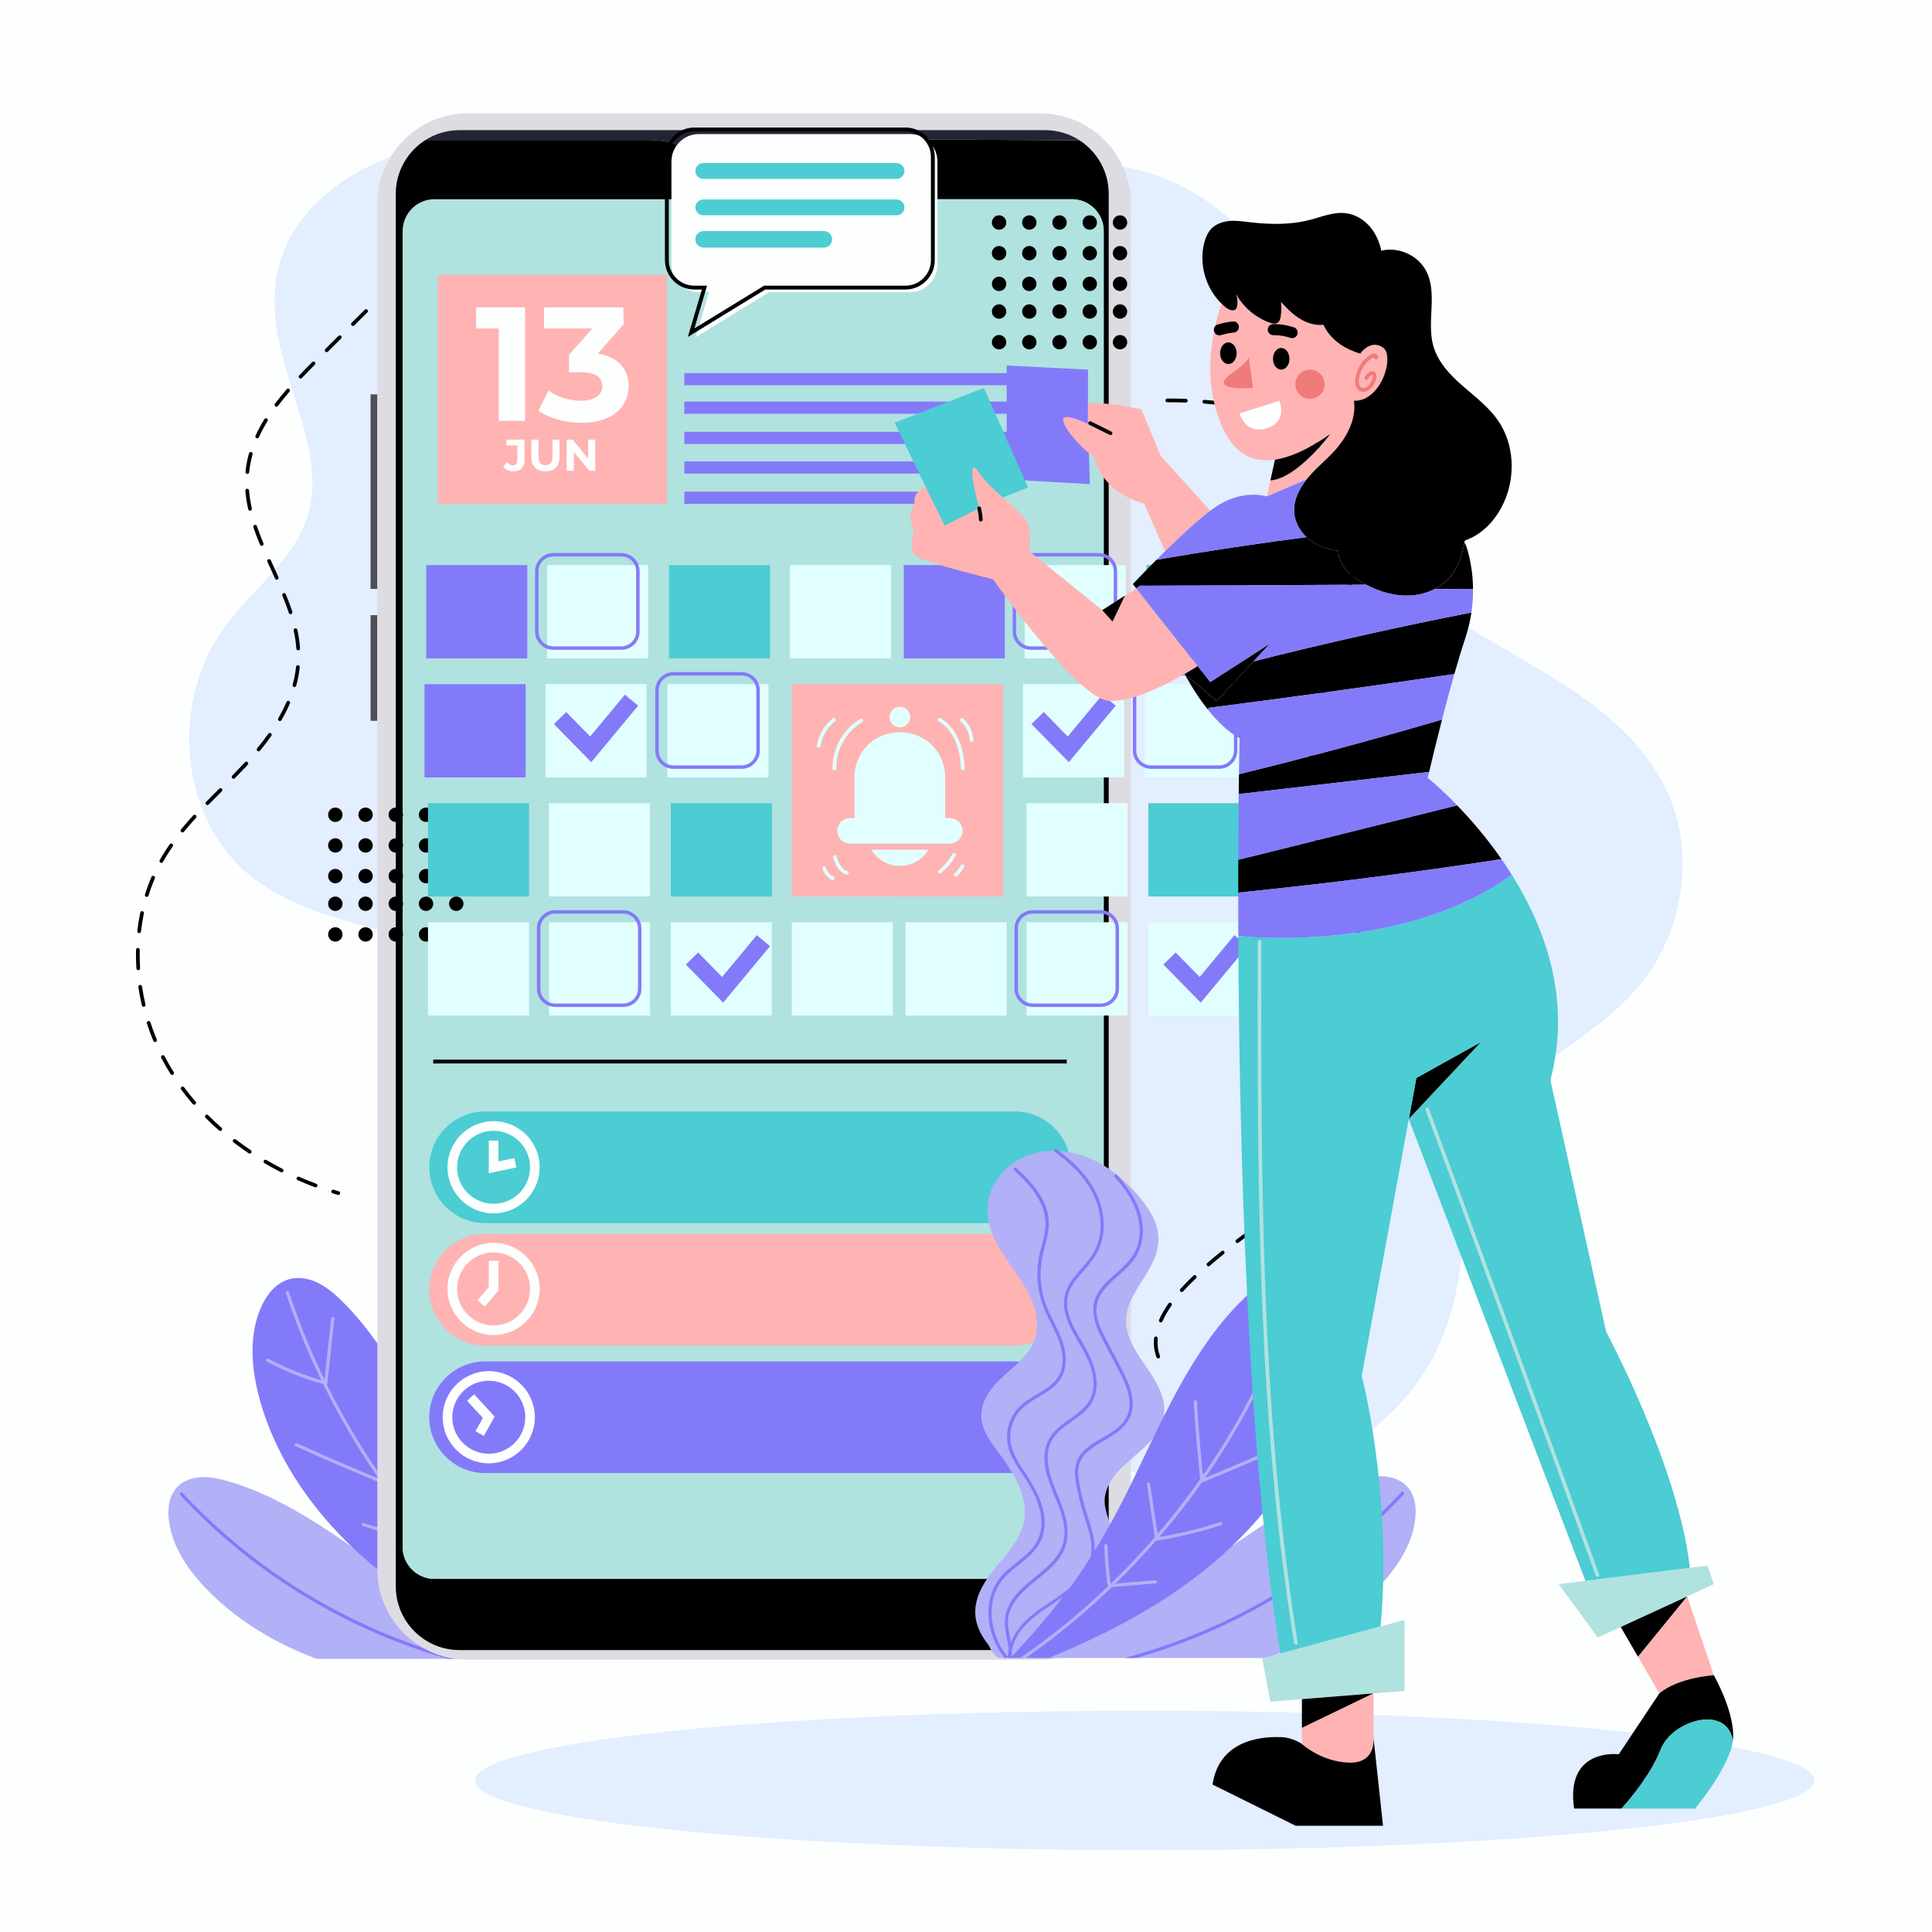 <?xml version="1.0" encoding="utf-8"?>
<!-- Generator: Adobe Illustrator 27.5.0, SVG Export Plug-In . SVG Version: 6.00 Build 0)  -->
<svg version="1.1" xmlns="http://www.w3.org/2000/svg" xmlns:xlink="http://www.w3.org/1999/xlink" x="0px" y="0px"
	 viewBox="0 0 500 500" style="enable-background:new 0 0 500 500;" xml:space="preserve">
<g id="BACKGROUND">
	<rect y="0" style="fill:#FDFFFF;" width="500" height="500"/>
</g>
<g id="OBJECTS">
	<g>
		<ellipse style="fill:#E3EEFF;" cx="296.249" cy="460.775" rx="173.298" ry="18.05"/>
		<g>
			<g>
				<path style="fill:#B2B0F7;" d="M154.011,426.104c-0.509,1.242-1.351,2.334-2.409,3.201h-13.947
					c-0.692-0.367-1.359-0.767-1.992-1.184c-0.217-0.133-0.425-0.275-0.634-0.417c-1.025-0.709-2.001-1.467-2.934-2.293
					c-3.034-2.651-5.577-5.877-7.445-9.445c-0.759-1.434-1.409-2.934-1.926-4.477c-0.192-0.55-0.358-1.109-0.517-1.676
					c-0.784-2.859-1.125-5.836-0.909-8.803c0.092-1.301,0.292-2.593,0.6-3.86c0.2-0.834,0.458-1.651,0.734-2.459
					c0.208-0.6,0.417-1.2,0.617-1.809c0.475-1.484,0.875-3.009,0.809-4.593c-0.058-1.351-0.467-2.659-1.084-3.86
					c-2.593-5.044-7.97-7.695-11.438-12.013c-0.083-0.092-0.158-0.175-0.225-0.267c-1.2-1.559-2.101-3.318-2.484-5.21
					c0.008-0.008,0.008-0.017,0-0.017c-0.142-0.7-0.208-1.417-0.192-2.151c0.067-2.376,0.95-4.618,2.067-6.678
					c2.384-4.36,6.069-8.161,7.42-13.03c0.65-2.384,0.492-4.81-0.359-7.119c-0.859-2.343-2.251-4.46-3.576-6.552
					c-1.3-2.076-2.593-4.168-3.376-6.494c-0.867-2.559-0.884-5.244-0.025-7.811c0.967-2.834,2.759-5.319,4.702-7.57
					c1.634-1.901,3.418-3.668,5.369-5.219v-0.008c0.042-0.042,0.092-0.075,0.133-0.108c0.008,0,0.008,0,0.008,0
					c0.567-0.458,1.15-0.892,1.742-1.309c3.893-2.709,8.462-4.518,13.18-4.785c0.408-0.033,0.817-0.042,1.225-0.042
					c0.842,0,1.684,0.05,2.526,0.15c3.068,0.384,5.994,1.517,8.428,3.31c1.942,1.434,3.576,3.285,4.727,5.502
					c1.276,2.468,1.834,5.252,1.501,8.003c-0.409,3.326-1.876,6.419-3.635,9.229c-2.726,4.352-6.302,8.428-8.078,13.28
					c-0.408,1.117-0.725,2.284-0.909,3.501c-0.442,2.843,0.017,5.686,1.551,8.153c1.701,2.726,4.293,4.743,6.661,6.878
					c2.009,1.809,3.943,3.843,5.11,6.319c1.234,2.601,1.284,5.41,0.133,8.053c-1.192,2.718-3.176,5.019-4.869,7.436
					c-1.626,2.318-3.168,4.76-4.235,7.395c-1.017,2.509-1.609,5.235-1.242,7.953c0.408,3.034,1.951,5.719,3.768,8.136
					c3.351,4.452,7.995,8.637,8.862,14.447C158.021,419.768,156.37,423.161,154.011,426.104z"/>
				<path style="fill:#837AF9;" d="M154.127,418.434c-0.217,3.927-1.709,7.77-4.127,10.871h-1.817
					c-0.025-0.117-0.042-0.242-0.05-0.367c-0.075-0.584-0.092-1.167-0.058-1.759c-0.05-0.25-0.108-0.509-0.183-0.75
					c-1.917-6.327-7.878-9.27-13.03-12.922c-3.276-2.309-6.227-4.919-7.603-8.87c-0.342-0.992-0.525-1.992-0.584-3.009
					c-0.083-1.592,0.142-3.201,0.542-4.777c0.709-2.809,1.751-5.527,2.459-8.345c0.367-1.459,0.675-2.926,0.942-4.41
					c0.242-1.375,0.45-2.793,0.208-4.185c-0.308-1.851-1.476-3.326-2.918-4.468c-2.809-2.251-6.394-3.46-8.878-6.136
					c-1.442-1.559-2.243-3.543-2.251-5.669c-0.008-2.643,0.975-5.194,2.101-7.536c1.292-2.693,2.743-5.31,4.127-7.953
					c1.317-2.526,2.834-5.127,3.151-8.003c0.517-4.743-3.326-7.695-6.469-10.529c-1.517-1.367-3.001-2.834-3.993-4.627
					c-1.175-2.134-1.634-4.577-1.509-6.994c0.25-5.277,3.218-9.879,6.669-13.697v-0.008c0.042-0.042,0.092-0.075,0.133-0.108
					c0.008,0,0.008,0,0.008,0c0.358-0.158,0.817,0.3,0.5,0.642c-0.867,0.967-1.701,1.959-2.459,3.001
					c-3.068,4.193-5.127,9.62-3.46,14.797c1.367,4.26,5.277,6.578,8.22,9.654c1.342,1.392,2.509,2.993,2.984,4.902
					c0.642,2.559-0.067,5.144-1.109,7.503c-0.45,1.025-0.95,2.034-1.467,3.034c-0.859,1.676-1.776,3.318-2.643,4.977
					c-1.284,2.459-2.684,4.919-3.451,7.611c-0.7,2.468-0.784,5.152,0.684,7.37c0.992,1.501,2.476,2.593,3.976,3.535
					c2.859,1.801,6.444,3.285,8.128,6.402c1.159,2.151,0.909,4.56,0.492,6.878c-0.392,2.184-0.909,4.343-1.526,6.469
					c-0.2,0.709-0.417,1.417-0.642,2.117c-0.875,2.701-1.876,5.494-1.742,8.378c0.033,0.642,0.125,1.276,0.267,1.892
					c0.442,1.784,1.342,3.435,2.493,4.894c0.85,1.075,1.809,2.026,2.834,2.893c2.976,2.543,6.519,4.427,9.57,6.869
					c2.376,1.901,4.552,4.368,5.677,7.203c0.4-2.242,1.05-4.477,0.609-6.761c-0.475-2.451-2.042-4.543-3.768-6.269
					c-3.318-3.326-7.77-5.694-10.129-9.896c-1.892-3.385-1.576-6.978-0.542-10.446c0.492-1.676,1.15-3.318,1.809-4.902
					c1.884-4.518,4.093-10.371,0.85-14.822c-2.526-3.451-7.011-4.81-9.445-8.353c-3.001-4.377-1.25-9.929,1.025-14.18
					c2.443-4.552,6.686-9.954,4.385-15.364c-0.892-2.117-2.509-3.835-4.002-5.544c-1.517-1.742-2.951-3.543-3.801-5.719
					c-1.817-4.643-1.1-10.012,1.134-14.381c2.184-4.252,5.652-7.661,9.47-10.479c0.192-0.142,0.383-0.283,0.575-0.417
					c0.317-0.225,0.659,0.075,0.65,0.375c0,0.117-0.05,0.225-0.175,0.308c-0.992,0.717-1.967,1.459-2.901,2.251
					c-3.851,3.268-7.194,7.453-8.42,12.446c-0.617,2.484-0.725,5.119-0.158,7.62c0.534,2.401,1.742,4.443,3.293,6.319
					c1.434,1.734,3.051,3.343,4.243,5.26c1.234,1.976,1.801,4.16,1.501,6.478c-0.242,1.876-0.892,3.618-1.717,5.285
					c-1.576,3.201-3.776,6.177-4.969,9.504c-0.884,2.459-1.284,5.269-0.434,7.786c0.717,2.134,2.318,3.676,4.077,5.002
					c1.659,1.25,3.468,2.343,4.985,3.785c1.609,1.542,2.693,3.451,3.035,5.669c0.8,5.235-2.042,10.087-3.751,14.822
					c-0.95,2.634-1.659,5.485-1.117,8.287c0.483,2.476,1.984,4.568,3.743,6.311c3.318,3.285,7.636,5.652,10.062,9.77
					c1.217,2.076,1.659,4.318,1.367,6.703c-0.225,1.834-0.784,3.693-0.892,5.552c0.125,0.6,0.192,1.225,0.2,1.851
					c0.534-0.659,1.042-1.334,1.484-2.068c2.218-3.701,3.293-8.253,2.418-12.521c-0.434-2.101-1.384-4.068-2.784-5.702
					c-1.459-1.701-3.31-3.018-5.035-4.435c-1.659-1.359-3.276-2.851-4.31-4.752c-1.1-2.009-1.451-4.293-1.226-6.569
					c0.5-5.094,3.468-9.279,6.144-13.463c1.401-2.176,2.634-4.568,2.693-7.211c0.042-2.334-0.717-4.677-2.142-6.519
					c-2.618-3.385-7.153-4.427-10.004-7.561c-3.401-3.743-2.359-9.028-0.45-13.222c0.142-0.308,0.283-0.617,0.434-0.925
					c1.034-2.151,2.209-4.243,3.009-6.494c0.934-2.643,1.367-5.477,1.284-8.278c-0.075-2.784-0.817-5.385-1.476-8.07
					c-0.6-2.426-0.917-4.877-0.308-7.328c1.142-4.635,4.652-8.27,8.036-11.429c0.175-0.158,0.392-0.142,0.55-0.042
					c0.208,0.117,0.308,0.375,0.092,0.575c-0.875,0.817-1.734,1.651-2.559,2.509c-3.401,3.576-6.211,7.903-5.51,13.038
					c0.375,2.684,1.367,5.244,1.767,7.928c0.392,2.651,0.325,5.385-0.183,8.02c-0.192,1-0.459,1.967-0.784,2.918
					c-0.534,1.584-1.217,3.11-1.976,4.618c-1.184,2.376-2.476,4.752-3.043,7.37c-0.525,2.434-0.458,5.11,0.95,7.253
					c1.167,1.767,3.001,2.934,4.785,4.01c1.767,1.059,3.618,2.084,5.102,3.543c1.559,1.542,2.601,3.543,3.035,5.686
					c0.475,2.334,0.125,4.685-0.825,6.853c-1.042,2.376-2.659,4.427-4.027,6.628c-2.509,4.043-4.919,9.279-3.36,14.105
					c1.442,4.468,5.919,6.628,9.062,9.737C152.969,410.239,154.352,414.224,154.127,418.434z"/>
			</g>
			<g>
				<path style="fill:#B2B0F7;" d="M142.006,429.305H81.95c-3.285-1.217-6.502-2.626-9.629-4.235
					c-7.194-3.718-13.88-8.495-19.407-14.364c-4.76-5.044-8.803-11.279-9.295-18.174c-0.175-2.401,0.2-4.827,1.459-6.711
					c0.642-0.967,1.517-1.792,2.668-2.401c3.335-1.759,7.344-1.209,10.921-0.192c8.245,2.343,15.948,6.386,23.184,10.938
					c3.143,1.976,6.219,4.06,9.254,6.186c4.11,2.876,8.17,5.827,12.28,8.703c7.303,5.11,14.831,9.829,22.884,13.705
					c1.926,0.925,3.868,1.809,5.827,2.651C135.353,426.821,138.663,428.113,142.006,429.305z"/>
				<path style="fill:#837AF9;" d="M118.939,429.305h-3.135c-5.244-1.501-10.396-3.293-15.448-5.352
					c-6.761-2.759-13.322-6.002-19.624-9.704c-6.277-3.685-12.296-7.82-17.982-12.363c-5.702-4.56-11.071-9.537-16.048-14.881
					c-0.233-0.25-0.092-0.609,0.133-0.725c0.125-0.067,0.275-0.058,0.408,0.083c0.617,0.667,1.234,1.326,1.867,1.976
					c5.01,5.194,10.404,10.012,16.115,14.431c5.744,4.443,11.821,8.47,18.149,12.038c6.286,3.551,12.822,6.653,19.549,9.27
					C108.16,426.12,113.512,427.871,118.939,429.305z"/>
			</g>
			<g>
				<path style="fill:#837AF9;" d="M148.475,429.305h-9.995c-0.942-0.384-1.884-0.775-2.818-1.184
					c-5.727-2.434-11.371-5.094-16.856-8.053c-8.02-4.343-15.731-9.345-22.717-15.239c-1.709-1.442-3.368-2.934-4.985-4.477
					c-4.935-4.71-9.42-9.895-13.255-15.548c-2.184-3.226-4.16-6.611-5.877-10.121c-2.201-4.51-3.968-9.237-5.177-14.114
					c-0.675-2.718-1.167-5.535-1.359-8.362c-0.333-4.96,0.258-9.962,2.409-14.489c0.667-1.401,1.509-2.726,2.534-3.835
					c1.709-1.851,3.918-3.101,6.653-3.135c4.277-0.05,7.92,2.551,10.871,5.394c0.425,0.408,0.842,0.825,1.259,1.242
					c6.219,6.311,11.163,13.797,15.448,21.508c1.467,2.643,2.868,5.327,4.218,8.028c0.008,0,0.008,0.008,0,0.017
					c0.925,1.817,1.817,3.643,2.709,5.477c1.626,3.376,3.226,6.761,4.86,10.129c0.35,0.734,0.709,1.467,1.067,2.201
					c1.651,3.36,3.36,6.678,5.169,9.945c1.292,2.343,2.643,4.66,4.043,6.936c0.358,0.575,0.717,1.15,1.075,1.717
					c1.451,2.293,2.968,4.543,4.568,6.753c0.25,0.35,0.5,0.692,0.759,1.034c0.584,0.8,1.175,1.592,1.784,2.376
					c4.11,5.402,8.57,10.529,13.272,15.431C148.242,429.063,148.358,429.188,148.475,429.305z"/>
				<path style="fill:#B2B0F7;" d="M145.924,429.305h-1.459c-6.244-4.352-12.213-9.104-17.865-14.206
					c-1.309-1.184-2.601-2.384-3.877-3.61c-0.175-0.167-0.35-0.333-0.525-0.5c-0.258-0.017-0.534-0.067-0.775-0.083l-1.451-0.125
					l-3.11-0.267c-2.001-0.167-4.01-0.342-6.011-0.517c-0.534-0.042-0.383-0.867,0.15-0.817c3.418,0.292,6.836,0.584,10.262,0.875
					c-3.66-3.576-7.186-7.294-10.546-11.154c-0.067,0.025-0.133,0.033-0.208,0.025c-5.652-0.884-11.221-2.234-16.665-4.01
					c-0.509-0.167-0.142-0.917,0.359-0.75c5.127,1.667,10.371,2.926,15.689,3.801c-0.083-0.092-0.167-0.183-0.25-0.275
					c-3.793-4.427-7.369-9.037-10.737-13.797c-0.067,0-0.133-0.008-0.2-0.033c-7.461-3.06-14.864-6.261-22.217-9.579
					c-0.167-0.075-0.233-0.208-0.233-0.35c0-0.275,0.267-0.55,0.592-0.408c7.019,3.176,14.097,6.236,21.225,9.17
					c-1-1.434-1.992-2.884-2.959-4.352c-4.235-6.461-8.061-13.188-11.471-20.116c-5.052-1.434-9.954-3.385-14.597-5.844
					c-0.158-0.083-0.225-0.225-0.225-0.358c0-0.283,0.267-0.559,0.584-0.392c4.377,2.318,8.978,4.185,13.73,5.577
					c-3.543-7.311-6.603-14.856-9.145-22.575c-0.025-0.083-0.025-0.158-0.017-0.225c0.092-0.358,0.659-0.492,0.8-0.067
					c0.308,0.942,0.625,1.876,0.95,2.809c2.359,6.786,5.119,13.43,8.262,19.899c0.575-5.31,1.15-10.612,1.726-15.914
					c0.025-0.233,0.192-0.333,0.367-0.333c0.242,0,0.492,0.183,0.458,0.484c-0.609,5.586-1.217,11.179-1.826,16.765
					c-0.008,0.083-0.058,0.158-0.125,0.225c0.192,0.384,0.375,0.767,0.567,1.15c3.635,7.219,7.753,14.205,12.288,20.9
					c0.383,0.567,0.792,1.117,1.175,1.676c0.659-6.344,1.184-12.705,1.559-19.074c0.033-0.534,0.85-0.384,0.817,0.15
					c-0.392,6.669-0.942,13.322-1.642,19.966c3.443,4.894,7.128,9.629,11.013,14.172c0.65-4.318,1.292-8.645,1.942-12.972
					c0.067-0.434,0.634-0.409,0.784-0.092c0.033,0.067,0.05,0.15,0.033,0.242l-2.042,13.664c0.4,0.459,0.792,0.934,1.192,1.384
					c3.176,3.585,6.502,7.044,9.937,10.371c0.092,0.092,0.183,0.175,0.275,0.267c0.075-0.108,0.067-0.267,0.083-0.417
					c0.058-0.442,0.117-0.884,0.167-1.326c0.1-0.884,0.192-1.767,0.275-2.651c0.158-1.809,0.258-3.618,0.317-5.427
					c0.017-0.534,0.842-0.609,0.825-0.075c-0.058,1.992-0.167,3.977-0.35,5.952c-0.092,0.992-0.2,1.984-0.325,2.968
					c-0.058,0.459-0.033,1.184-0.358,1.592c2.084,1.984,4.193,3.952,6.361,5.836C134.712,421.102,140.205,425.37,145.924,429.305z"
					/>
			</g>
		</g>
		<path style="fill:#E3EEFF;" d="M95.758,42.858c21.292-10.413,46.588-8.456,67.127,0.16c19.842,8.322,39.732,23.155,62.783,18.325
			c10.32-2.169,19.842-7.527,29.508-11.871c9.706-4.357,19.756-7.596,30.234-6.956c20.589,1.263,38.617,15.324,48.019,33.495
			c9.867,19.036,9.695,42.41,20.309,61.072c10.159,17.861,29.235,26.806,45.9,36.878c16.259,9.813,32.735,22.617,35.437,43.554
			c1.319,10.275-0.812,21.3-5.977,30.542c-5.611,10.054-14.472,16.58-23.52,23.02c-9.253,6.579-18.03,13.536-22.189,24.701
			c-4.13,11.109-4.016,23.165-5.826,34.674c-1.755,11.15-5.7,21.546-13.022,30.308c-7.085,8.498-16.385,15.018-26.443,18.886
			c-21.442,8.266-45.076,3.993-64.08-6.571c-9.824-5.468-18.645-13.008-29.355-16.8c-5.231-1.849-10.775-2.439-16.359-1.241
			c-5.297,1.136-10.28,3.553-15.315,5.625c-4.999,2.067-10.121,3.777-15.445,4.159c-5.114,0.362-10.143-0.265-14.988-1.689
			c-9.869-2.906-18.622-9.201-25.162-17.173c-14.536-17.749-17.61-41.782-20.058-64.537c-0.839-7.746-1.821-15.789-4.185-23.215
			c-2.662-3.152-5.826-5.872-9.534-8.077c-9.338-5.554-20.277-7.891-30.669-10.812c-10.261-2.876-20.715-6.311-28.96-13.304
			c-7.272-6.168-11.961-14.96-13.96-24.545c-1.982-9.47-1.189-19.771,2.459-29.006c1.998-5.055,4.928-9.612,8.416-13.736
			c4.161-4.925,8.906-9.322,12.866-14.434c3.407-4.39,5.957-9.298,6.759-14.813c0.614-4.203,0.262-8.417-0.482-12.494
			c-1.584-8.604-4.929-16.647-7.048-25.073c-2.164-8.614-3.079-17.738,0.265-26.473C77.238,55.047,86.225,47.518,95.758,42.858z"/>
	</g>
	<g>
		<g>
			<rect x="95.904" y="159.198" style="fill:#504F56;" width="1.757" height="27.345"/>
			<rect x="95.904" y="102.059" style="fill:#504F56;" width="1.757" height="50.361"/>
			<path style="fill:#DDDCE2;" d="M292.672,52.706v353.491c0,9.349-5.567,17.46-13.553,21.174c-2.975,1.401-6.316,2.179-9.81,2.179
				H121.023c-3.58,0-6.978-0.806-10.002-2.256c-7.89-3.763-13.361-11.816-13.361-21.097V52.706c0-5.673,2.035-10.875,5.433-14.926
				c0.019-0.019,0.029-0.038,0.048-0.077c0.067-0.067,0.125-0.144,0.192-0.221c0.106-0.115,0.163-0.163,0.163-0.163
				c4.281-4.886,10.549-7.976,17.527-7.976h148.286c6.748,0,12.843,2.899,17.124,7.516c0.01,0.019,0.029,0.029,0.038,0.048
				c0.01,0.019,0.029,0.038,0.048,0.058C290.339,41.121,292.672,46.659,292.672,52.706z"/>
			<circle style="fill:#E4DEF9;" cx="223.579" cy="43.844" r="1.024"/>
			<circle style="fill:#E4DEF9;" cx="221.29" cy="41.434" r="1.235"/>
			<path style="fill:#8365C4;" d="M222.585,38.432c2.249,0,4.067,1.818,4.067,4.067c0,2.239-1.818,4.057-4.067,4.057
				c-2.239,0-4.057-1.818-4.057-4.057C218.528,40.249,220.346,38.432,222.585,38.432z M224.604,43.844
				c0-0.572-0.462-1.024-1.024-1.024c-0.562,0-1.024,0.452-1.024,1.024c0,0.562,0.462,1.024,1.024,1.024
				C224.142,44.869,224.604,44.407,224.604,43.844z M222.525,41.434c0-0.683-0.552-1.235-1.235-1.235s-1.235,0.552-1.235,1.235
				s0.552,1.235,1.235,1.235S222.525,42.117,222.525,41.434z"/>
			<path style="fill:#FFF1C5;" d="M241.324,39.637c1.386,0,2.511,1.125,2.511,2.5c0,1.386-1.125,2.511-2.511,2.511
				s-2.5-1.125-2.5-2.511C238.823,40.761,239.938,39.637,241.324,39.637z"/>
			<path d="M286.932,400.39v10.184c0,9.051-7.4,16.461-16.452,16.461H118.882c-5.941,0-11.173-3.196-14.062-7.948
				c-1.517-2.486-2.39-5.394-2.39-8.514V400.39h1.776c0,4.521,3.705,8.226,8.226,8.226H277.41c4.521,0,8.226-3.705,8.226-8.226
				H286.932z"/>
			<path d="M243.834,42.137c0-1.376-1.125-2.5-2.511-2.5s-2.5,1.125-2.5,2.5c0,1.386,1.115,2.511,2.5,2.511
				S243.834,43.523,243.834,42.137z M226.652,42.499c0-2.249-1.818-4.067-4.067-4.067c-2.239,0-4.057,1.818-4.057,4.067
				c0,2.239,1.818,4.057,4.057,4.057C224.835,46.556,226.652,44.738,226.652,42.499z M284.35,41.313
				c-0.365-0.576-0.758-1.113-1.19-1.632c-1.075-1.296-2.332-2.428-3.743-3.35c0,0,0,0-0.01,0c-0.854-0.01-51.726-0.403-60.94,0
				c-9.301,0.403-10.28,2.659-12.104,4.751c-2.265,2.505-5.318,7.583-11.681,7.583v2.889h82.729c4.521,0,8.226,3.695,8.226,8.216
				V400.39h1.296V50.134C286.932,46.89,285.981,43.856,284.35,41.313z"/>
			<path style="fill:#232535;" d="M270.486,33.682c3.274,0,6.347,0.974,8.917,2.651c-0.854-0.01-51.717-0.402-60.936,0
				c-9.299,0.402-10.283,2.661-12.101,4.75c-2.27,2.5-5.322,7.582-11.689,7.582c-6.357,0-6.989-2.711-13.768-7.943
				c-6.768-5.232-12.452-4.328-12.452-4.328h-58.586c2.591-1.717,5.684-2.711,9.008-2.711H270.486z M198.333,42.107
				c0-2.079-1.677-3.756-3.756-3.756c-2.069,0-3.756,1.677-3.756,3.756c0,2.079,1.687,3.756,3.756,3.756
				C196.656,45.863,198.333,44.186,198.333,42.107z"/>
			<circle style="fill:#393B44;" cx="194.578" cy="42.107" r="3.756"/>
			<path style="fill:#B0E2E0;" d="M285.636,59.771V400.39c0,4.521-3.705,8.226-8.226,8.226H112.432
				c-4.521,0-8.226-3.705-8.226-8.226V59.771c0-4.521,3.705-8.216,8.226-8.216H277.41C281.931,51.554,285.636,55.25,285.636,59.771z
				"/>
			<path d="M194.681,48.665v2.889h-82.249c-4.521,0-8.226,3.695-8.226,8.216V400.39h-1.776V50.134c0-0.566,0.029-1.123,0.077-1.68
				c0.298-2.832,1.315-5.452,2.87-7.679c0.173-0.25,0.346-0.49,0.528-0.72c0.739-0.95,1.584-1.814,2.505-2.582
				c0.461-0.374,0.941-0.739,1.449-1.075h58.598c0,0,5.682-0.912,12.449,4.319C187.684,45.959,188.317,48.665,194.681,48.665z"/>
		</g>
		<g>
			<g>
				<g>
					<circle cx="258.56" cy="80.62" r="1.862"/>
					<circle cx="266.384" cy="80.62" r="1.862"/>
					<circle cx="274.209" cy="80.62" r="1.862"/>
					<circle cx="282.033" cy="80.62" r="1.862"/>
					<circle cx="289.858" cy="80.62" r="1.862"/>
				</g>
				<g>
					<circle cx="258.56" cy="88.558" r="1.862"/>
					<circle cx="266.384" cy="88.558" r="1.862"/>
					<circle cx="274.209" cy="88.558" r="1.862"/>
					<circle cx="282.033" cy="88.558" r="1.862"/>
					<circle cx="289.858" cy="88.558" r="1.862"/>
				</g>
			</g>
			<g>
				<g>
					<circle cx="258.56" cy="57.586" r="1.862"/>
					<circle cx="266.384" cy="57.586" r="1.862"/>
					<circle cx="274.209" cy="57.586" r="1.862"/>
					<circle cx="282.033" cy="57.586" r="1.862"/>
					<circle cx="289.858" cy="57.586" r="1.862"/>
				</g>
				<g>
					<circle cx="258.56" cy="65.524" r="1.862"/>
					<circle cx="266.384" cy="65.524" r="1.862"/>
					<circle cx="274.209" cy="65.524" r="1.862"/>
					<circle cx="282.033" cy="65.524" r="1.862"/>
					<circle cx="289.858" cy="65.524" r="1.862"/>
				</g>
				<g>
					<circle cx="258.56" cy="73.463" r="1.862"/>
					<circle cx="266.384" cy="73.463" r="1.862"/>
					<circle cx="274.209" cy="73.463" r="1.862"/>
					<circle cx="282.033" cy="73.463" r="1.862"/>
					<circle cx="289.858" cy="73.463" r="1.862"/>
				</g>
			</g>
		</g>
		<g>
			<g>
				<path style="fill:#FDFFFF;" d="M242.605,41.786v26.731c0,3.902-3.193,7.095-7.095,7.095h-36.429l-19.04,11.671l3.461-11.671
					h-2.637c-3.902,0-7.095-3.193-7.095-7.095V41.786c0-3.902,3.193-7.095,7.095-7.095h54.645
					C239.412,34.691,242.605,37.884,242.605,41.786z"/>
				<path style="fill:none;stroke:#000000;stroke-miterlimit:10;" d="M241.422,40.604v26.731c0,3.902-3.193,7.095-7.095,7.095
					h-36.429l-19.04,11.671l3.461-11.671h-2.637c-3.902,0-7.095-3.193-7.095-7.095V40.604c0-3.902,3.193-7.095,7.095-7.095h54.645
					C238.23,33.509,241.422,36.702,241.422,40.604z"/>
				<path style="fill:#4CCCD3;" d="M232.029,46.29h-50.017c-1.125,0-2.046-0.921-2.046-2.046v0c0-1.125,0.921-2.046,2.046-2.046
					h50.017c1.125,0,2.046,0.921,2.046,2.046v0C234.075,45.37,233.155,46.29,232.029,46.29z"/>
				<path style="fill:#4CCCD3;" d="M232.029,55.718h-50.017c-1.125,0-2.046-0.921-2.046-2.046v0c0-1.125,0.921-2.046,2.046-2.046
					h50.017c1.125,0,2.046,0.921,2.046,2.046v0C234.075,54.798,233.155,55.718,232.029,55.718z"/>
				<path style="fill:#4CCCD3;" d="M213.225,64.079h-31.143c-1.172,0-2.131-0.959-2.131-2.131v-0.012
					c0-1.172,0.959-2.131,2.131-2.131h31.143c1.172,0,2.131,0.959,2.131,2.131v0.012C215.356,63.12,214.397,64.079,213.225,64.079z"
					/>
			</g>
			<g>
				<rect x="113.331" y="71.132" style="fill:#FFB3B3;" width="59.256" height="59.256"/>
				<g>
					<path style="fill:#FDFFFF;" d="M135.889,79.544v29.373h-6.798V84.999h-5.874v-5.455H135.889z"/>
					<path style="fill:#FDFFFF;" d="M162.701,99.937c0,4.952-3.818,9.483-12.169,9.483c-4.112,0-8.35-1.133-11.204-3.147
						l2.644-5.203c2.224,1.678,5.329,2.643,8.392,2.643c3.399,0,5.497-1.384,5.497-3.777c0-2.224-1.637-3.608-5.497-3.608h-3.105
						v-4.49l6.042-6.84h-12.504v-5.455h20.561v4.406l-6.63,7.553C160.015,92.342,162.701,95.615,162.701,99.937z"/>
				</g>
				<g>
					<path style="fill:#FDFFFF;" d="M130.21,120.801l1.036-1.243c0.437,0.587,0.921,0.886,1.496,0.886
						c0.748,0,1.139-0.449,1.139-1.335v-3.834h-2.832v-1.496h4.685v5.227c0,1.991-1.002,2.97-2.901,2.97
						C131.752,121.976,130.797,121.561,130.21,120.801z"/>
					<path style="fill:#FDFFFF;" d="M137.511,118.292v-4.513h1.865v4.443c0,1.531,0.668,2.164,1.796,2.164
						c1.14,0,1.796-0.633,1.796-2.164v-4.443h1.842v4.513c0,2.371-1.358,3.684-3.649,3.684
						C138.87,121.976,137.511,120.663,137.511,118.292z"/>
					<path style="fill:#FDFFFF;" d="M154.047,113.779v8.058h-1.531l-4.017-4.892v4.892h-1.842v-8.058h1.542l4.006,4.892v-4.892
						H154.047z"/>
				</g>
			</g>
			<rect x="177.103" y="127.239" style="fill:#837AF9;" width="69.867" height="3.149"/>
			<rect x="177.103" y="119.422" style="fill:#837AF9;" width="101.64" height="3.149"/>
			<rect x="177.103" y="111.755" style="fill:#837AF9;" width="101.64" height="3.149"/>
			<rect x="177.103" y="103.937" style="fill:#837AF9;" width="101.64" height="3.149"/>
			<rect x="177.103" y="96.555" style="fill:#837AF9;" width="101.64" height="3.149"/>
		</g>
		<g>
			<g>
				<g>
					<circle cx="86.782" cy="233.89" r="1.862"/>
					<circle cx="94.606" cy="233.89" r="1.862"/>
					<circle cx="102.431" cy="233.89" r="1.862"/>
					<circle cx="110.255" cy="233.89" r="1.862"/>
					<circle cx="118.08" cy="233.89" r="1.862"/>
				</g>
				<g>
					<circle cx="86.782" cy="241.829" r="1.862"/>
					<circle cx="94.606" cy="241.829" r="1.862"/>
					<circle cx="102.431" cy="241.829" r="1.862"/>
					<circle cx="110.255" cy="241.829" r="1.862"/>
					<circle cx="118.08" cy="241.829" r="1.862"/>
				</g>
			</g>
			<g>
				<g>
					<circle cx="86.782" cy="210.856" r="1.862"/>
					<circle cx="94.606" cy="210.856" r="1.862"/>
					<circle cx="102.431" cy="210.856" r="1.862"/>
					<circle cx="110.255" cy="210.856" r="1.862"/>
					<circle cx="118.08" cy="210.856" r="1.862"/>
				</g>
				<g>
					<circle cx="86.782" cy="218.795" r="1.862"/>
					<circle cx="94.606" cy="218.795" r="1.862"/>
					<circle cx="102.431" cy="218.795" r="1.862"/>
					<circle cx="110.255" cy="218.795" r="1.862"/>
					<circle cx="118.08" cy="218.795" r="1.862"/>
				</g>
				<g>
					<circle cx="86.782" cy="226.733" r="1.862"/>
					<circle cx="94.606" cy="226.733" r="1.862"/>
					<circle cx="102.431" cy="226.733" r="1.862"/>
					<circle cx="110.255" cy="226.733" r="1.862"/>
					<circle cx="118.08" cy="226.733" r="1.862"/>
				</g>
			</g>
		</g>
		<line style="fill:none;stroke:#000000;stroke-miterlimit:10;" x1="112.117" y1="274.724" x2="276.07" y2="274.724"/>
		<g>
			<path d="M87.549,309.255c-0.045,0-0.091-0.007-0.137-0.02c-0.45-0.134-0.898-0.271-1.346-0.411
				c-0.253-0.08-0.394-0.349-0.314-0.602c0.079-0.253,0.345-0.396,0.601-0.315c0.443,0.14,0.888,0.275,1.333,0.407
				c0.254,0.076,0.399,0.343,0.323,0.597C87.946,309.12,87.756,309.255,87.549,309.255z M81.67,307.284
				c-0.056,0-0.113-0.009-0.169-0.031c-1.507-0.566-3.011-1.18-4.468-1.824c-0.242-0.107-0.352-0.39-0.245-0.633
				c0.108-0.241,0.391-0.352,0.633-0.245c1.441,0.636,2.927,1.243,4.418,1.803c0.248,0.093,0.374,0.369,0.281,0.618
				C82.047,307.165,81.864,307.284,81.67,307.284z M72.894,303.406c-0.074,0-0.148-0.017-0.218-0.052
				c-1.435-0.735-2.858-1.516-4.231-2.323c-0.228-0.134-0.305-0.428-0.171-0.656c0.134-0.229,0.429-0.306,0.657-0.171
				c1.356,0.797,2.763,1.569,4.182,2.295c0.236,0.121,0.329,0.411,0.209,0.646C73.237,303.311,73.068,303.406,72.894,303.406z
				 M64.626,298.543c-0.092,0-0.185-0.026-0.267-0.082c-1.336-0.897-2.655-1.845-3.921-2.817c-0.21-0.161-0.25-0.463-0.088-0.673
				c0.161-0.209,0.463-0.249,0.673-0.088c1.25,0.96,2.552,1.895,3.871,2.781c0.22,0.148,0.278,0.446,0.131,0.666
				C64.932,298.469,64.78,298.543,64.626,298.543z M57.021,292.702c-0.112,0-0.225-0.039-0.316-0.119
				c-1.218-1.069-2.403-2.18-3.523-3.305c-0.187-0.187-0.186-0.491,0.001-0.679c0.187-0.187,0.491-0.187,0.679,0.002
				c1.105,1.109,2.274,2.207,3.475,3.26c0.199,0.175,0.219,0.478,0.045,0.678C57.286,292.646,57.154,292.702,57.021,292.702z
				 M50.259,285.902c-0.135,0-0.268-0.056-0.363-0.166c-1.053-1.219-2.069-2.488-3.022-3.772c-0.158-0.213-0.113-0.514,0.099-0.671
				c0.211-0.158,0.513-0.115,0.671,0.099c0.939,1.265,1.941,2.515,2.978,3.716c0.173,0.201,0.151,0.504-0.05,0.677
				C50.482,285.864,50.37,285.902,50.259,285.902z M44.549,278.199c-0.159,0-0.315-0.08-0.406-0.224
				c-0.431-0.684-0.849-1.378-1.253-2.081c-0.401-0.695-0.786-1.4-1.158-2.115c-0.122-0.235-0.03-0.525,0.205-0.647
				c0.235-0.125,0.525-0.032,0.647,0.204c0.365,0.701,0.744,1.395,1.137,2.078c0.398,0.693,0.809,1.375,1.233,2.048
				c0.142,0.224,0.074,0.521-0.15,0.662C44.725,278.176,44.636,278.199,44.549,278.199z M40.127,269.689
				c-0.188,0-0.366-0.111-0.443-0.295c-0.617-1.478-1.18-3.005-1.675-4.539c-0.081-0.252,0.057-0.523,0.31-0.604
				c0.254-0.082,0.523,0.057,0.604,0.309c0.486,1.508,1.04,3.01,1.646,4.464c0.102,0.245-0.014,0.526-0.258,0.628
				C40.251,269.677,40.189,269.689,40.127,269.689z M37.183,260.566c-0.218,0-0.415-0.149-0.467-0.37
				c-0.366-1.565-0.671-3.164-0.906-4.752c-0.039-0.262,0.142-0.506,0.404-0.545c0.262-0.04,0.507,0.142,0.545,0.404
				c0.232,1.563,0.531,3.134,0.891,4.674c0.06,0.259-0.1,0.516-0.358,0.577C37.256,260.562,37.219,260.566,37.183,260.566z
				 M35.781,251.082c-0.251,0-0.463-0.196-0.479-0.45c-0.075-1.183-0.112-2.377-0.112-3.551c0-0.429,0.005-0.859,0.015-1.287
				c0.006-0.264,0.233-0.472,0.491-0.469c0.265,0.007,0.475,0.226,0.469,0.491c-0.01,0.421-0.015,0.843-0.015,1.265
				c0,1.152,0.037,2.326,0.111,3.49c0.017,0.264-0.184,0.492-0.449,0.509C35.801,251.082,35.791,251.082,35.781,251.082z
				 M36.009,241.499c-0.018,0-0.036-0.001-0.054-0.003c-0.263-0.03-0.453-0.268-0.423-0.531c0.182-1.612,0.44-3.221,0.766-4.781
				c0.053-0.259,0.307-0.43,0.568-0.372c0.26,0.054,0.426,0.308,0.372,0.568c-0.319,1.531-0.572,3.11-0.751,4.693
				C36.458,241.318,36.25,241.499,36.009,241.499z M37.974,232.118c-0.047,0-0.096-0.007-0.143-0.022
				c-0.253-0.079-0.394-0.348-0.314-0.601c0.484-1.548,1.049-3.077,1.679-4.546c0.104-0.243,0.385-0.358,0.63-0.252
				c0.243,0.105,0.356,0.387,0.252,0.63c-0.617,1.438-1.171,2.937-1.646,4.454C38.367,231.987,38.178,232.118,37.974,232.118z
				 M41.756,223.316c-0.079,0-0.16-0.02-0.234-0.061c-0.231-0.129-0.314-0.422-0.184-0.653c0.222-0.396,0.449-0.788,0.683-1.177
				c0.579-0.964,1.218-1.946,1.899-2.921c0.151-0.217,0.451-0.272,0.668-0.119c0.217,0.152,0.27,0.451,0.119,0.668
				c-0.668,0.957-1.295,1.921-1.863,2.866c-0.229,0.382-0.452,0.766-0.669,1.153C42.087,223.228,41.924,223.316,41.756,223.316z
				 M47.218,215.44c-0.107,0-0.215-0.036-0.304-0.109c-0.205-0.168-0.235-0.471-0.067-0.675c0.962-1.173,1.998-2.363,3.168-3.639
				c0.179-0.195,0.482-0.209,0.678-0.03c0.195,0.179,0.209,0.483,0.03,0.678c-1.158,1.264-2.183,2.441-3.134,3.599
				C47.494,215.38,47.357,215.44,47.218,215.44z M53.677,208.342c-0.121,0-0.242-0.045-0.336-0.137
				c-0.189-0.186-0.192-0.49-0.007-0.679c1.12-1.143,2.253-2.275,3.388-3.408c0.187-0.187,0.491-0.187,0.679,0.001
				c0.187,0.187,0.187,0.491-0.001,0.679c-1.132,1.13-2.263,2.259-3.38,3.4C53.925,208.294,53.801,208.342,53.677,208.342z
				 M60.448,201.538c-0.121,0-0.243-0.046-0.337-0.138c-0.189-0.186-0.192-0.49-0.006-0.679c0.953-0.97,1.897-1.946,2.822-2.936
				l0.484-0.522c0.18-0.195,0.483-0.207,0.678-0.028c0.195,0.18,0.207,0.484,0.028,0.678l-0.488,0.526
				c-0.932,0.996-1.881,1.979-2.84,2.954C60.696,201.491,60.572,201.538,60.448,201.538z M66.921,194.453
				c-0.107,0-0.215-0.036-0.304-0.109c-0.205-0.168-0.234-0.471-0.066-0.675c1.046-1.274,2.02-2.548,2.895-3.785
				c0.153-0.216,0.453-0.268,0.669-0.115c0.217,0.153,0.268,0.452,0.115,0.669c-0.888,1.256-1.876,2.548-2.937,3.84
				C67.197,194.393,67.06,194.453,66.921,194.453z M72.43,186.605c-0.082,0-0.164-0.021-0.239-0.064
				c-0.23-0.133-0.308-0.426-0.176-0.656c0.816-1.414,1.536-2.837,2.139-4.23c0.106-0.242,0.387-0.354,0.631-0.25
				c0.243,0.105,0.355,0.388,0.25,0.631c-0.618,1.427-1.355,2.883-2.189,4.329C72.757,186.519,72.596,186.605,72.43,186.605z
				 M76.198,177.808c-0.042,0-0.085-0.006-0.128-0.017c-0.255-0.07-0.405-0.334-0.335-0.59c0.425-1.545,0.721-3.103,0.881-4.63
				c0.027-0.264,0.259-0.46,0.527-0.427c0.264,0.027,0.455,0.263,0.427,0.527c-0.165,1.58-0.471,3.19-0.91,4.786
				C76.601,177.668,76.408,177.808,76.198,177.808z M77.172,168.309c-0.25,0-0.461-0.194-0.479-0.447
				c-0.104-1.52-0.326-3.048-0.678-4.671c-0.056-0.259,0.108-0.515,0.367-0.571c0.259-0.057,0.515,0.109,0.571,0.367
				c0.357,1.646,0.591,3.264,0.697,4.809c0.018,0.264-0.182,0.493-0.446,0.512C77.194,168.308,77.183,168.309,77.172,168.309z
				 M75.205,158.945c-0.202,0-0.389-0.127-0.456-0.329c-0.459-1.385-1.004-2.847-1.667-4.469c-0.1-0.245,0.017-0.525,0.263-0.626
				c0.243-0.102,0.525,0.017,0.626,0.263c0.671,1.642,1.224,3.123,1.689,4.53c0.083,0.252-0.053,0.523-0.305,0.606
				C75.306,158.937,75.255,158.945,75.205,158.945z M71.624,150.036c-0.184,0-0.359-0.105-0.438-0.284
				c-0.363-0.809-0.73-1.617-1.097-2.425l-0.883-1.949c-0.109-0.241-0.001-0.525,0.241-0.635c0.241-0.11,0.525-0.001,0.635,0.241
				l0.881,1.946c0.367,0.809,0.735,1.619,1.098,2.429c0.109,0.242,0,0.526-0.241,0.634C71.757,150.023,71.69,150.036,71.624,150.036
				z M67.73,141.261c-0.188,0-0.367-0.112-0.443-0.296c-0.68-1.643-1.241-3.119-1.714-4.513c-0.085-0.251,0.049-0.524,0.3-0.609
				c0.253-0.084,0.524,0.05,0.609,0.3c0.466,1.374,1.02,2.831,1.692,4.454c0.101,0.245-0.015,0.526-0.26,0.627
				C67.854,141.25,67.791,141.261,67.73,141.261z M64.707,132.167c-0.219,0-0.417-0.151-0.468-0.374
				c-0.373-1.645-0.624-3.261-0.746-4.802c-0.021-0.264,0.177-0.495,0.441-0.516c0.26-0.018,0.495,0.176,0.516,0.441
				c0.118,1.495,0.362,3.065,0.725,4.664c0.059,0.259-0.104,0.516-0.362,0.575C64.778,132.163,64.742,132.167,64.707,132.167z
				 M64.009,122.641c-0.015,0-0.031-0.001-0.047-0.002c-0.263-0.026-0.456-0.261-0.431-0.524c0.156-1.592,0.461-3.203,0.908-4.789
				c0.073-0.254,0.339-0.401,0.592-0.332c0.255,0.072,0.404,0.337,0.332,0.592c-0.432,1.531-0.727,3.087-0.877,4.623
				C64.461,122.456,64.253,122.641,64.009,122.641z M66.561,113.44c-0.067,0-0.134-0.014-0.199-0.044
				c-0.241-0.11-0.347-0.395-0.237-0.636c0.642-1.406,1.414-2.845,2.296-4.278c0.138-0.225,0.432-0.296,0.66-0.157
				c0.225,0.139,0.296,0.434,0.157,0.66c-0.861,1.399-1.615,2.803-2.241,4.173C66.918,113.335,66.744,113.44,66.561,113.44z
				 M71.541,105.255c-0.1,0-0.202-0.031-0.288-0.097c-0.212-0.159-0.254-0.46-0.095-0.672c0.922-1.225,1.916-2.454,3.041-3.755
				c0.173-0.202,0.478-0.222,0.677-0.05c0.201,0.173,0.223,0.476,0.05,0.677c-1.11,1.286-2.092,2.498-3,3.706
				C71.831,105.189,71.687,105.255,71.541,105.255z M77.787,97.969c-0.119,0-0.237-0.044-0.33-0.131
				c-0.193-0.182-0.201-0.486-0.019-0.679c1.108-1.171,2.234-2.319,3.357-3.448c0.187-0.187,0.492-0.188,0.679-0.002
				c0.188,0.187,0.189,0.491,0.002,0.679c-1.118,1.123-2.238,2.266-3.34,3.431C78.041,97.918,77.914,97.969,77.787,97.969z
				 M84.533,91.14c-0.123,0-0.247-0.047-0.34-0.141c-0.187-0.188-0.186-0.492,0.001-0.679l3.4-3.387
				c0.187-0.187,0.491-0.187,0.679,0.001c0.187,0.188,0.187,0.492-0.001,0.679L84.872,91C84.778,91.094,84.655,91.14,84.533,91.14z
				 M91.334,84.366c-0.123,0-0.246-0.047-0.34-0.141c-0.187-0.188-0.186-0.492,0.001-0.679l3.4-3.387
				c0.188-0.188,0.492-0.187,0.679,0.001c0.187,0.188,0.187,0.492-0.001,0.679l-3.4,3.388
				C91.579,84.319,91.456,84.366,91.334,84.366z"/>
		</g>
		<g>
			<path d="M299.748,351.562c-0.194,0-0.377-0.118-0.449-0.31c-0.454-1.202-0.684-2.481-0.684-3.802
				c0-0.377,0.019-0.755,0.054-1.131c0.026-0.264,0.265-0.449,0.524-0.432c0.263,0.025,0.457,0.26,0.432,0.524
				c-0.034,0.347-0.051,0.693-0.051,1.04c0,1.204,0.209,2.37,0.622,3.463c0.094,0.248-0.032,0.525-0.279,0.619
				C299.862,351.552,299.804,351.562,299.748,351.562z M300.412,342.238c-0.065,0-0.13-0.013-0.193-0.04
				c-0.243-0.108-0.353-0.391-0.247-0.633c0.611-1.385,1.43-2.811,2.437-4.238c0.152-0.217,0.452-0.269,0.668-0.115
				c0.217,0.153,0.268,0.452,0.115,0.668c-0.969,1.375-1.758,2.745-2.341,4.071C300.772,342.131,300.596,342.238,300.412,342.238z
				 M305.835,334.368c-0.116,0-0.233-0.042-0.325-0.128c-0.195-0.18-0.207-0.484-0.027-0.678c1.054-1.142,2.192-2.299,3.384-3.442
				c0.19-0.185,0.495-0.177,0.678,0.014c0.184,0.191,0.177,0.495-0.014,0.678c-1.176,1.129-2.301,2.274-3.343,3.401
				C306.093,334.316,305.965,334.368,305.835,334.368z M312.747,327.716c-0.134,0-0.268-0.056-0.363-0.166
				c-0.173-0.2-0.152-0.503,0.049-0.677c1.154-1.001,2.399-2.038,3.701-3.082c0.205-0.165,0.508-0.133,0.674,0.074
				c0.166,0.206,0.133,0.508-0.074,0.674c-1.292,1.037-2.527,2.066-3.673,3.06C312.971,327.678,312.859,327.716,312.747,327.716z
				 M320.219,321.695c-0.144,0-0.288-0.066-0.382-0.189c-0.16-0.211-0.119-0.512,0.092-0.673c1.274-0.968,2.56-1.925,3.852-2.875
				c0.212-0.158,0.514-0.112,0.67,0.102c0.157,0.213,0.112,0.514-0.102,0.67c-1.287,0.948-2.569,1.901-3.839,2.867
				C320.422,321.663,320.32,321.695,320.219,321.695z M327.936,315.989c-0.147,0-0.293-0.068-0.387-0.197
				c-0.157-0.214-0.11-0.515,0.104-0.67c1.291-0.944,2.581-1.888,3.865-2.84c0.214-0.157,0.515-0.113,0.671,0.099
				c0.158,0.213,0.113,0.514-0.099,0.671c-1.286,0.954-2.578,1.9-3.87,2.844C328.134,315.959,328.034,315.989,327.936,315.989z
				 M335.634,310.254c-0.143,0-0.286-0.065-0.38-0.187c-0.162-0.21-0.124-0.512,0.086-0.673c1.347-1.04,2.573-2.012,3.747-2.976
				c0.203-0.167,0.508-0.139,0.676,0.067s0.138,0.508-0.067,0.676c-1.182,0.969-2.415,1.949-3.769,2.993
				C335.84,310.221,335.737,310.254,335.634,310.254z M343.04,304.151c-0.131,0-0.262-0.053-0.357-0.159
				c-0.177-0.198-0.16-0.501,0.037-0.678l0.268-0.241c1.088-0.979,2.16-2.002,3.187-3.044c0.188-0.19,0.492-0.191,0.679-0.006
				c0.189,0.187,0.191,0.49,0.006,0.679c-1.041,1.056-2.127,2.094-3.228,3.084l-0.27,0.243
				C343.268,304.111,343.154,304.151,343.04,304.151z M349.766,297.314c-0.111,0-0.222-0.038-0.313-0.116
				c-0.201-0.172-0.224-0.475-0.051-0.677c1.051-1.223,2.051-2.476,2.972-3.723c0.159-0.213,0.46-0.257,0.671-0.101
				c0.214,0.157,0.259,0.458,0.101,0.671c-0.935,1.266-1.951,2.537-3.017,3.779C350.035,297.258,349.901,297.314,349.766,297.314z
				 M355.459,289.595c-0.086,0-0.173-0.023-0.252-0.072c-0.226-0.141-0.294-0.436-0.155-0.661c0.852-1.369,1.637-2.764,2.332-4.146
				c0.12-0.238,0.407-0.334,0.644-0.213c0.237,0.119,0.332,0.408,0.213,0.644c-0.708,1.408-1.507,2.828-2.373,4.221
				C355.777,289.515,355.621,289.595,355.459,289.595z M359.75,281.022c-0.056,0-0.114-0.01-0.171-0.031
				c-0.247-0.095-0.372-0.371-0.278-0.62c0.572-1.504,1.05-3.026,1.421-4.521c0.064-0.256,0.322-0.412,0.581-0.351
				c0.258,0.064,0.414,0.324,0.351,0.581c-0.381,1.533-0.871,3.091-1.455,4.631C360.125,280.904,359.943,281.022,359.75,281.022z
				 M362.031,271.726c-0.018,0-0.035-0.001-0.052-0.003c-0.263-0.028-0.454-0.265-0.426-0.529c0.123-1.134,0.185-2.278,0.185-3.398
				c0-0.44-0.009-0.88-0.029-1.32c-0.011-0.265,0.194-0.489,0.458-0.501c0.298-0.014,0.488,0.195,0.501,0.458
				c0.021,0.455,0.03,0.908,0.03,1.363c0,1.155-0.064,2.332-0.19,3.501C362.481,271.543,362.273,271.726,362.031,271.726z
				 M361.598,262.176c-0.222,0-0.422-0.156-0.469-0.382c-0.067-0.321-0.139-0.641-0.215-0.961c-0.284-1.172-0.653-2.375-1.097-3.573
				c-0.092-0.248,0.035-0.525,0.283-0.617c0.249-0.094,0.525,0.035,0.617,0.283c0.457,1.234,0.837,2.473,1.13,3.684
				c0.078,0.329,0.152,0.659,0.22,0.989c0.054,0.26-0.112,0.514-0.372,0.567C361.664,262.173,361.631,262.176,361.598,262.176z
				 M358.33,253.184c-0.174,0-0.343-0.096-0.428-0.262c-0.657-1.295-1.416-2.656-2.323-4.159c-0.136-0.227-0.063-0.522,0.164-0.659
				c0.225-0.133,0.521-0.064,0.659,0.164c0.918,1.523,1.688,2.903,2.356,4.219c0.12,0.236,0.025,0.526-0.211,0.646
				C358.478,253.167,358.404,253.184,358.33,253.184z M353.433,244.937c-0.157,0-0.311-0.077-0.403-0.219l-0.999-1.533
				c-0.542-0.83-1.085-1.66-1.62-2.492c-0.143-0.223-0.079-0.52,0.144-0.663c0.222-0.145,0.519-0.08,0.664,0.144
				c0.533,0.831,1.074,1.659,1.615,2.486l1,1.535c0.144,0.223,0.082,0.52-0.141,0.664
				C353.613,244.912,353.522,244.937,353.433,244.937z M348.291,236.831c-0.164,0-0.325-0.085-0.414-0.238l-0.473-0.819
				c-0.635-1.118-1.248-2.274-1.821-3.434c-0.117-0.238-0.02-0.525,0.217-0.643c0.236-0.117,0.526-0.021,0.643,0.217
				c0.565,1.145,1.17,2.283,1.795,3.385l0.468,0.809c0.134,0.229,0.057,0.523-0.172,0.657
				C348.457,236.81,348.374,236.831,348.291,236.831z M344.044,228.233c-0.189,0-0.368-0.112-0.444-0.299
				c-0.604-1.479-1.165-3.004-1.668-4.535c-0.083-0.252,0.054-0.523,0.306-0.606c0.251-0.084,0.523,0.054,0.606,0.306
				c0.497,1.51,1.05,3.014,1.645,4.472c0.1,0.246-0.018,0.525-0.263,0.626C344.166,228.221,344.105,228.233,344.044,228.233z
				 M341.05,219.121c-0.215,0-0.411-0.145-0.465-0.362c-0.393-1.551-0.737-3.14-1.023-4.722c-0.047-0.261,0.127-0.51,0.387-0.558
				c0.257-0.045,0.51,0.126,0.558,0.387c0.281,1.56,0.621,3.127,1.008,4.657c0.066,0.257-0.09,0.518-0.347,0.583
				C341.128,219.116,341.088,219.121,341.05,219.121z M339.345,209.683c-0.241,0-0.449-0.182-0.476-0.427
				c-0.175-1.602-0.296-3.224-0.358-4.819c-0.01-0.265,0.197-0.488,0.461-0.498c0.312-0.008,0.488,0.197,0.499,0.461
				c0.061,1.573,0.179,3.172,0.352,4.751c0.029,0.264-0.161,0.501-0.425,0.53C339.381,209.682,339.363,209.683,339.345,209.683z
				 M338.974,200.1c-0.005,0-0.01,0-0.015,0c-0.265-0.008-0.473-0.23-0.465-0.495c0.05-1.565,0.156-3.148,0.315-4.704l0.013-0.125
				c0.032-0.264,0.279-0.446,0.533-0.42c0.262,0.031,0.451,0.27,0.419,0.533l-0.01,0.106c-0.157,1.537-0.262,3.097-0.31,4.64
				C339.446,199.895,339.233,200.1,338.974,200.1z M339.952,190.559c-0.027,0-0.053-0.002-0.081-0.007
				c-0.262-0.044-0.438-0.292-0.394-0.553c0.257-1.522,0.56-3.07,0.924-4.733c0.056-0.258,0.31-0.42,0.572-0.366
				c0.259,0.057,0.423,0.313,0.366,0.572c-0.361,1.646-0.661,3.179-0.915,4.686C340.385,190.393,340.182,190.559,339.952,190.559z
				 M341.99,181.183c-0.039,0-0.08-0.005-0.12-0.015c-0.256-0.066-0.411-0.328-0.345-0.584c0.399-1.551,0.82-3.098,1.252-4.643
				c0.071-0.254,0.335-0.404,0.591-0.333c0.255,0.071,0.404,0.336,0.333,0.591c-0.43,1.539-0.849,3.079-1.247,4.623
				C342.398,181.039,342.203,181.183,341.99,181.183z M344.556,171.935c-0.044,0-0.088-0.006-0.133-0.019
				c-0.254-0.073-0.401-0.339-0.328-0.594l0.084-0.294c0.414-1.438,0.829-2.877,1.233-4.318c0.071-0.255,0.338-0.405,0.591-0.332
				c0.256,0.072,0.404,0.337,0.333,0.592c-0.405,1.443-0.819,2.883-1.234,4.324l-0.084,0.294
				C344.956,171.798,344.765,171.935,344.556,171.935z M347.132,162.688c-0.039,0-0.08-0.005-0.121-0.015
				c-0.256-0.067-0.411-0.329-0.344-0.585c0.432-1.665,0.801-3.185,1.127-4.648c0.057-0.259,0.318-0.42,0.573-0.364
				c0.259,0.058,0.422,0.314,0.365,0.573c-0.329,1.474-0.7,3.004-1.134,4.68C347.541,162.545,347.346,162.688,347.132,162.688z
				 M349.195,153.317c-0.027,0-0.053-0.002-0.081-0.007c-0.262-0.044-0.438-0.292-0.394-0.553c0.266-1.577,0.48-3.166,0.636-4.724
				c0.026-0.265,0.282-0.453,0.525-0.43c0.263,0.027,0.456,0.262,0.429,0.525c-0.157,1.579-0.375,3.19-0.644,4.787
				C349.628,153.152,349.425,153.317,349.195,153.317z M350.138,143.773c-0.004,0-0.008,0-0.012,0
				c-0.265-0.007-0.474-0.227-0.468-0.492c0.013-0.506,0.02-1.01,0.02-1.515c0-1.091-0.032-2.182-0.094-3.243
				c-0.016-0.265,0.187-0.492,0.451-0.507c0.261-0.01,0.491,0.187,0.507,0.451c0.064,1.079,0.096,2.19,0.096,3.299
				c0,0.513-0.007,1.026-0.02,1.54C350.611,143.567,350.398,143.773,350.138,143.773z M349.554,134.204
				c-0.232,0-0.436-0.169-0.473-0.405c-0.251-1.598-0.586-3.158-0.995-4.637c-0.071-0.255,0.079-0.52,0.335-0.591
				c0.253-0.071,0.52,0.08,0.59,0.335c0.419,1.514,0.762,3.11,1.019,4.744c0.041,0.262-0.138,0.508-0.399,0.549
				C349.605,134.202,349.579,134.204,349.554,134.204z M346.975,124.983c-0.187,0-0.364-0.11-0.441-0.292
				c-0.624-1.47-1.352-2.882-2.162-4.198c-0.139-0.226-0.068-0.522,0.157-0.66c0.222-0.138,0.52-0.07,0.66,0.157
				c0.835,1.357,1.584,2.812,2.227,4.326c0.104,0.244-0.01,0.525-0.254,0.629C347.102,124.971,347.038,124.983,346.975,124.983z
				 M341.946,116.858c-0.134,0-0.268-0.056-0.363-0.165c-0.171-0.197-0.344-0.391-0.521-0.583c-0.882-0.96-1.841-1.872-2.85-2.71
				c-0.204-0.17-0.232-0.472-0.063-0.676c0.17-0.204,0.475-0.231,0.676-0.063c1.042,0.866,2.032,1.808,2.943,2.799
				c0.183,0.2,0.364,0.401,0.54,0.604c0.173,0.201,0.152,0.504-0.049,0.677C342.169,116.82,342.057,116.858,341.946,116.858z
				 M334.607,110.741c-0.084,0-0.17-0.022-0.247-0.068c-1.31-0.787-2.727-1.511-4.211-2.152c-0.244-0.105-0.355-0.388-0.25-0.631
				c0.104-0.244,0.389-0.355,0.631-0.25c1.523,0.658,2.979,1.401,4.326,2.21c0.227,0.136,0.301,0.432,0.164,0.658
				C334.929,110.658,334.769,110.741,334.607,110.741z M325.835,106.918c-0.046,0-0.093-0.007-0.14-0.021
				c-1.455-0.443-3.005-0.837-4.607-1.169c-0.26-0.054-0.426-0.308-0.372-0.568c0.054-0.26,0.312-0.424,0.567-0.373
				c1.631,0.339,3.209,0.74,4.691,1.191c0.254,0.077,0.396,0.345,0.32,0.599C326.231,106.785,326.041,106.918,325.835,106.918z
				 M316.457,104.938c-0.022,0-0.043-0.001-0.065-0.004c-1.506-0.202-3.103-0.368-4.746-0.494c-0.264-0.02-0.462-0.251-0.441-0.515
				c0.02-0.265,0.275-0.459,0.515-0.442c1.661,0.127,3.276,0.296,4.8,0.5c0.262,0.035,0.447,0.277,0.411,0.539
				C316.9,104.762,316.694,104.938,316.457,104.938z M306.891,104.179c-0.006,0-0.01,0-0.016,0
				c-1.509-0.051-3.075-0.078-4.786-0.082c-0.265,0-0.48-0.216-0.479-0.481c0.001-0.264,0.216-0.479,0.48-0.479h0.001
				c1.722,0.005,3.297,0.032,4.816,0.083c0.265,0.009,0.472,0.231,0.464,0.496C307.361,103.975,307.149,104.179,306.891,104.179z"/>
		</g>
		<g>
			<path style="fill:#4CCCD3;" d="M262.648,316.541H125.54c-7.947,0-14.449-6.502-14.449-14.449v0
				c0-7.947,6.502-14.449,14.449-14.449h137.108c7.947,0,14.449,6.502,14.449,14.449v0
				C277.097,310.039,270.595,316.541,262.648,316.541z"/>
			<path style="fill:#FFB3B3;" d="M262.648,348.235H125.54c-7.947,0-14.449-6.502-14.449-14.449v0
				c0-7.947,6.502-14.449,14.449-14.449h137.108c7.947,0,14.449,6.502,14.449,14.449v0
				C277.097,341.733,270.595,348.235,262.648,348.235z"/>
			<path style="fill:#837AF9;" d="M262.648,381.228H125.54c-7.947,0-14.449-6.502-14.449-14.449v0
				c0-7.947,6.502-14.449,14.449-14.449h137.108c7.947,0,14.449,6.502,14.449,14.449v0
				C277.097,374.725,270.595,381.228,262.648,381.228z"/>
			<g>
				<g>
					<path style="fill:#FDFFFF;" d="M127.738,314.019c-6.577,0-11.928-5.351-11.928-11.928s5.351-11.928,11.928-11.928
						c6.577,0,11.928,5.351,11.928,11.928S134.316,314.019,127.738,314.019z M127.738,292.646c-5.208,0-9.446,4.237-9.446,9.446
						s4.237,9.446,9.446,9.446c5.208,0,9.446-4.237,9.446-9.446S132.947,292.646,127.738,292.646z"/>
				</g>
				<g>
					<polygon style="fill:#FDFFFF;" points="126.497,303.616 126.497,295.174 128.979,295.174 128.979,300.567 133.119,299.71 
						133.622,302.141 					"/>
				</g>
			</g>
			<g>
				<g>
					<path style="fill:#FDFFFF;" d="M127.738,345.503c-6.577,0-11.928-5.351-11.928-11.928c0-6.577,5.351-11.928,11.928-11.928
						c6.577,0,11.928,5.351,11.928,11.928C139.666,340.152,134.316,345.503,127.738,345.503z M127.738,324.129
						c-5.208,0-9.446,4.237-9.446,9.446c0,5.208,4.237,9.446,9.446,9.446c5.208,0,9.446-4.237,9.446-9.446
						C137.184,328.367,132.947,324.129,127.738,324.129z"/>
				</g>
				<g>
					<polygon style="fill:#FDFFFF;" points="125.457,338.143 123.572,336.529 126.497,333.116 126.497,326.295 128.979,326.295 
						128.979,334.034 					"/>
				</g>
			</g>
			<g>
				<g>
					<path style="fill:#FDFFFF;" d="M126.497,378.706c-6.577,0-11.928-5.351-11.928-11.928s5.351-11.928,11.928-11.928
						s11.928,5.351,11.928,11.928S133.074,378.706,126.497,378.706z M126.497,357.333c-5.208,0-9.446,4.237-9.446,9.446
						s4.237,9.446,9.446,9.446s9.446-4.237,9.446-9.446S131.705,357.333,126.497,357.333z"/>
				</g>
				<g>
					<polygon style="fill:#FDFFFF;" points="125.221,371.611 123.054,370.401 124.974,366.961 120.868,362.534 122.689,360.846 
						128.021,366.595 					"/>
				</g>
			</g>
		</g>
		<g>
			<rect x="110.297" y="146.244" style="fill:#837AF9;" width="26.158" height="24.146"/>
			<rect x="141.598" y="146.244" style="fill:#E1FFFE;" width="26.158" height="24.146"/>
			<rect x="173.131" y="146.244" style="fill:#4CCCD3;" width="26.158" height="24.146"/>
			<rect x="204.431" y="146.244" style="fill:#E1FFFE;" width="26.158" height="24.146"/>
			<rect x="109.872" y="177.055" style="fill:#837AF9;" width="26.158" height="24.146"/>
			<rect x="141.173" y="177.055" style="fill:#E1FFFE;" width="26.158" height="24.146"/>
			<rect x="172.705" y="177.055" style="fill:#E1FFFE;" width="26.158" height="24.146"/>
			<rect x="110.769" y="207.867" style="fill:#4CCCD3;" width="26.158" height="24.146"/>
			<rect x="142.07" y="207.867" style="fill:#E1FFFE;" width="26.158" height="24.146"/>
			<rect x="173.603" y="207.867" style="fill:#4CCCD3;" width="26.158" height="24.146"/>
			<rect x="204.903" y="207.867" style="fill:#E1FFFE;" width="26.158" height="24.146"/>
			<rect x="110.769" y="238.678" style="fill:#E1FFFE;" width="26.158" height="24.146"/>
			<rect x="142.07" y="238.678" style="fill:#E1FFFE;" width="26.158" height="24.146"/>
			<rect x="173.603" y="238.678" style="fill:#E1FFFE;" width="26.158" height="24.146"/>
			<rect x="204.903" y="238.678" style="fill:#E1FFFE;" width="26.158" height="24.146"/>
			<g>
				<path style="fill:#837AF9;" d="M160.812,168.163h-17.614c-2.601,0-4.717-2.116-4.717-4.717v-15.602
					c0-2.601,2.116-4.717,4.717-4.717h17.614c2.601,0,4.717,2.116,4.717,4.717v15.602
					C165.529,166.046,163.413,168.163,160.812,168.163z M143.198,144.017c-2.11,0-3.827,1.716-3.827,3.827v15.602
					c0,2.11,1.716,3.827,3.827,3.827h17.614c2.11,0,3.827-1.716,3.827-3.827v-15.602c0-2.11-1.716-3.827-3.827-3.827H143.198z"/>
			</g>
			<g>
				<path style="fill:#837AF9;" d="M191.919,198.974h-17.615c-2.601,0-4.717-2.116-4.717-4.717v-15.602
					c0-2.601,2.116-4.717,4.717-4.717h17.615c2.601,0,4.717,2.116,4.717,4.717v15.602
					C196.637,196.858,194.52,198.974,191.919,198.974z M174.305,174.828c-2.11,0-3.827,1.716-3.827,3.827v15.602
					c0,2.11,1.716,3.827,3.827,3.827h17.615c2.11,0,3.827-1.716,3.827-3.827v-15.602c0-2.11-1.716-3.827-3.827-3.827H174.305z"/>
			</g>
			<g>
				<path style="fill:#837AF9;" d="M161.284,260.597H143.67c-2.601,0-4.717-2.116-4.717-4.717v-15.602
					c0-2.601,2.116-4.717,4.717-4.717h17.614c2.601,0,4.717,2.116,4.717,4.717v15.602
					C166.001,258.481,163.885,260.597,161.284,260.597z M143.67,236.451c-2.11,0-3.827,1.716-3.827,3.827v15.602
					c0,2.11,1.716,3.827,3.827,3.827h17.614c2.11,0,3.827-1.716,3.827-3.827v-15.602c0-2.11-1.716-3.827-3.827-3.827H143.67z"/>
			</g>
			<g>
				<polygon style="fill:#837AF9;" points="153.017,197.243 143.354,187.392 146.534,184.273 152.742,190.602 161.723,179.787 
					165.149,182.633 				"/>
			</g>
			<g>
				<polygon style="fill:#837AF9;" points="187.156,259.479 177.494,249.628 180.674,246.509 186.881,252.838 195.862,242.023 
					199.289,244.869 				"/>
			</g>
			<rect x="233.891" y="146.244" style="fill:#837AF9;" width="26.158" height="24.146"/>
			<rect x="265.192" y="146.244" style="fill:#E1FFFE;" width="26.158" height="24.146"/>
			<rect x="296.725" y="146.244" style="fill:#4CCCD3;" width="26.158" height="24.146"/>
			<rect x="204.903" y="177.055" style="fill:#FFB3B3;" width="54.721" height="54.958"/>
			<rect x="264.767" y="177.055" style="fill:#E1FFFE;" width="26.158" height="24.146"/>
			<rect x="296.299" y="177.055" style="fill:#E1FFFE;" width="26.158" height="24.146"/>
			<rect x="265.664" y="207.867" style="fill:#E1FFFE;" width="26.158" height="24.146"/>
			<rect x="297.197" y="207.867" style="fill:#4CCCD3;" width="26.158" height="24.146"/>
			<rect x="234.363" y="238.678" style="fill:#E1FFFE;" width="26.158" height="24.146"/>
			<rect x="265.664" y="238.678" style="fill:#E1FFFE;" width="26.158" height="24.146"/>
			<rect x="297.197" y="238.678" style="fill:#E1FFFE;" width="26.158" height="24.146"/>
			<g>
				<path style="fill:#837AF9;" d="M284.406,168.163h-17.614c-2.601,0-4.717-2.116-4.717-4.717v-15.602
					c0-2.601,2.116-4.717,4.717-4.717h17.614c2.601,0,4.717,2.116,4.717,4.717v15.602
					C289.123,166.046,287.007,168.163,284.406,168.163z M266.791,144.017c-2.11,0-3.827,1.716-3.827,3.827v15.602
					c0,2.11,1.716,3.827,3.827,3.827h17.614c2.11,0,3.827-1.716,3.827-3.827v-15.602c0-2.11-1.716-3.827-3.827-3.827H266.791z"/>
			</g>
			<g>
				<path style="fill:#837AF9;" d="M315.513,198.974h-17.615c-2.601,0-4.717-2.116-4.717-4.717v-15.602
					c0-2.601,2.116-4.717,4.717-4.717h17.615c2.601,0,4.717,2.116,4.717,4.717v15.602
					C320.23,196.858,318.114,198.974,315.513,198.974z M297.898,174.828c-2.11,0-3.827,1.716-3.827,3.827v15.602
					c0,2.11,1.716,3.827,3.827,3.827h17.615c2.11,0,3.827-1.716,3.827-3.827v-15.602c0-2.11-1.716-3.827-3.827-3.827H297.898z"/>
			</g>
			<g>
				<path style="fill:#837AF9;" d="M284.877,260.597h-17.614c-2.601,0-4.717-2.116-4.717-4.717v-15.602
					c0-2.601,2.116-4.717,4.717-4.717h17.614c2.601,0,4.717,2.116,4.717,4.717v15.602
					C289.595,258.481,287.479,260.597,284.877,260.597z M267.263,236.451c-2.11,0-3.827,1.716-3.827,3.827v15.602
					c0,2.11,1.716,3.827,3.827,3.827h17.614c2.11,0,3.827-1.716,3.827-3.827v-15.602c0-2.11-1.716-3.827-3.827-3.827H267.263z"/>
			</g>
			<g>
				<polygon style="fill:#837AF9;" points="276.611,197.243 266.948,187.392 270.128,184.273 276.336,190.602 285.316,179.787 
					288.743,182.633 				"/>
			</g>
			<g>
				<polygon style="fill:#837AF9;" points="310.75,259.479 301.088,249.628 304.267,246.509 310.475,252.838 319.456,242.023 
					322.883,244.869 				"/>
			</g>
			<g>
				<path style="fill:#E1FFFE;" d="M249.106,215.021c0,0.902-0.374,1.728-0.969,2.332c-0.605,0.595-1.43,0.969-2.342,0.969h-25.801
					c-1.824,0-3.311-1.488-3.311-3.302c0-0.912,0.374-1.737,0.969-2.342c0.605-0.595,1.43-0.969,2.342-0.969h1.133v-10.683
					c0-6.335,5.183-11.518,11.518-11.518h0.451c6.335,0,11.518,5.183,11.518,11.518v10.683h1.181
					C247.618,211.71,249.106,213.198,249.106,215.021z"/>
				<path style="fill:#E1FFFE;" d="M240.291,219.924c-1.534,2.49-4.207,4.153-7.231,4.153h-0.337c-3.024,0-5.698-1.663-7.224-4.153
					H240.291z"/>
				<circle style="fill:#E1FFFE;" cx="232.894" cy="185.574" r="2.677"/>
				<path style="fill:#E1FFFE;" d="M222.626,186.068c-4.488,2.634-7.267,7.705-7.147,12.896c0.014,0.618,0.97,0.532,0.956-0.084
					c-0.113-4.869,2.555-9.57,6.745-12.029C223.713,186.539,223.156,185.756,222.626,186.068z"/>
				<path style="fill:#E1FFFE;" d="M215.523,185.908c-2.184,1.758-3.674,4.284-4.125,7.055c-0.099,0.61,0.845,0.784,0.944,0.174
					c0.411-2.52,1.744-4.842,3.736-6.445C216.556,186.306,216.006,185.52,215.523,185.908z"/>
				<path style="fill:#E1FFFE;" d="M243.353,185.82c-0.531-0.317-0.937,0.554-0.41,0.868c4.218,2.514,5.532,7.609,5.771,12.196
					c0.032,0.617,0.988,0.533,0.956-0.084C249.411,193.829,247.886,188.521,243.353,185.82z"/>
				<path style="fill:#E1FFFE;" d="M249.252,185.952c-0.456-0.419-1.071,0.318-0.617,0.735c1.375,1.264,2.214,3.034,2.345,4.894
					c0.043,0.616,1,0.533,0.956-0.084C251.787,189.383,250.811,187.385,249.252,185.952z"/>
				<path style="fill:#E1FFFE;" d="M219.265,225.406c-1.638-0.473-2.271-2.361-2.764-3.794c-0.2-0.584-1.101-0.25-0.9,0.335
					c0.327,0.953,0.668,1.925,1.257,2.754c0.554,0.779,1.308,1.383,2.233,1.65c0.249,0.072,0.516-0.148,0.559-0.385
					C219.701,225.688,219.515,225.478,219.265,225.406z"/>
				<path style="fill:#E1FFFE;" d="M215.726,226.872c-0.129-0.062-0.254-0.13-0.376-0.204c-0.012-0.007-0.011-0.006-0.015-0.008
					c-0.005-0.003-0.003-0.003-0.013-0.009c-0.027-0.018-0.054-0.036-0.08-0.055c-0.058-0.041-0.116-0.084-0.172-0.128
					c-0.107-0.084-0.21-0.174-0.309-0.268c-0.047-0.045-0.093-0.092-0.138-0.139c-0.006-0.007-0.011-0.012-0.021-0.023
					c-0.026-0.029-0.051-0.059-0.076-0.089c-0.177-0.212-0.331-0.442-0.464-0.685c-0.004-0.007-0.005-0.009-0.009-0.018
					c-0.014-0.029-0.029-0.058-0.042-0.088c-0.033-0.07-0.064-0.142-0.093-0.214c-0.053-0.133-0.098-0.268-0.137-0.405
					c-0.069-0.242-0.392-0.378-0.617-0.282c-0.255,0.108-0.356,0.358-0.282,0.617c0.352,1.245,1.271,2.309,2.435,2.865
					c0.227,0.108,0.539,0.009,0.639-0.229C216.056,227.27,215.968,226.988,215.726,226.872z"/>
				<path style="fill:#E1FFFE;" d="M246.449,221.019c-0.868,1.629-2.076,3.066-3.533,4.2c-0.486,0.378,0.066,1.164,0.555,0.783
					c1.589-1.238,2.899-2.795,3.846-4.573C247.608,220.883,246.738,220.476,246.449,221.019z"/>
				<path style="fill:#E1FFFE;" d="M249.278,223.755c-0.25-0.105-0.512-0.008-0.639,0.229c-0.055,0.102-0.111,0.202-0.17,0.302
					c-0.029,0.05-0.059,0.099-0.089,0.148c-0.013,0.022-0.027,0.043-0.041,0.065c-0.002,0.003-0.001,0.001-0.002,0.003
					c-0.002,0.003-0.001,0.002-0.005,0.007c-0.127,0.193-0.26,0.381-0.402,0.563c-0.283,0.365-0.597,0.704-0.936,1.018
					c-0.084,0.077-0.12,0.243-0.11,0.35c0.01,0.117,0.075,0.253,0.17,0.326c0.227,0.175,0.479,0.124,0.676-0.059
					c0.718-0.665,1.313-1.452,1.777-2.313C249.626,224.173,249.508,223.852,249.278,223.755z"/>
			</g>
		</g>
		<g>
			<g>
				<path style="fill:#B2B0F7;" d="M255.937,425.877c0.509,1.242,1.351,2.334,2.409,3.201h13.947
					c0.692-0.367,1.359-0.767,1.992-1.184c0.217-0.133,0.425-0.275,0.634-0.417c1.025-0.709,2.001-1.467,2.934-2.293
					c3.034-2.651,5.577-5.877,7.445-9.445c0.759-1.434,1.409-2.934,1.926-4.477c0.192-0.55,0.358-1.109,0.517-1.676
					c0.784-2.859,1.125-5.836,0.909-8.803c-0.092-1.301-0.292-2.593-0.6-3.86c-0.2-0.834-0.458-1.651-0.734-2.459
					c-0.208-0.6-0.417-1.2-0.617-1.809c-0.475-1.484-0.875-3.009-0.809-4.593c0.058-1.351,0.467-2.659,1.084-3.86
					c2.593-5.044,7.97-7.695,11.438-12.013c0.083-0.092,0.158-0.175,0.225-0.267c1.2-1.559,2.101-3.318,2.484-5.21
					c-0.008-0.008-0.008-0.017,0-0.017c0.142-0.7,0.208-1.417,0.192-2.151c-0.067-2.376-0.95-4.618-2.067-6.678
					c-2.384-4.36-6.069-8.161-7.42-13.03c-0.65-2.384-0.492-4.81,0.359-7.119c0.859-2.343,2.251-4.46,3.576-6.552
					c1.3-2.076,2.593-4.168,3.376-6.494c0.867-2.559,0.884-5.244,0.025-7.811c-0.967-2.834-2.759-5.319-4.702-7.57
					c-1.634-1.901-3.418-3.668-5.369-5.219v-0.008c-0.042-0.042-0.092-0.075-0.133-0.108c-0.008,0-0.008,0-0.008,0
					c-0.567-0.458-1.15-0.892-1.742-1.309c-3.893-2.709-8.462-4.518-13.18-4.785c-0.408-0.033-0.817-0.042-1.225-0.042
					c-0.842,0-1.684,0.05-2.526,0.15c-3.068,0.384-5.994,1.517-8.428,3.31c-1.942,1.434-3.576,3.285-4.727,5.502
					c-1.276,2.468-1.834,5.252-1.501,8.003c0.409,3.326,1.876,6.419,3.635,9.229c2.726,4.352,6.302,8.428,8.078,13.28
					c0.408,1.117,0.725,2.284,0.909,3.501c0.442,2.843-0.017,5.686-1.551,8.153c-1.701,2.726-4.293,4.743-6.661,6.878
					c-2.009,1.809-3.943,3.843-5.11,6.319c-1.234,2.601-1.284,5.41-0.133,8.053c1.192,2.718,3.176,5.019,4.869,7.436
					c1.626,2.318,3.168,4.76,4.235,7.395c1.017,2.509,1.609,5.235,1.242,7.953c-0.408,3.034-1.951,5.719-3.768,8.136
					c-3.351,4.452-7.995,8.637-8.862,14.447C251.927,419.541,253.578,422.934,255.937,425.877z"/>
				<path style="fill:#837AF9;" d="M255.82,418.207c0.217,3.927,1.709,7.77,4.127,10.871h1.817c0.025-0.117,0.042-0.242,0.05-0.367
					c0.075-0.584,0.092-1.167,0.058-1.759c0.05-0.25,0.108-0.509,0.183-0.75c1.917-6.327,7.878-9.27,13.03-12.922
					c3.276-2.309,6.227-4.919,7.603-8.87c0.342-0.992,0.525-1.992,0.584-3.009c0.083-1.592-0.142-3.201-0.542-4.777
					c-0.709-2.809-1.751-5.527-2.459-8.345c-0.367-1.459-0.675-2.926-0.942-4.41c-0.242-1.376-0.45-2.793-0.208-4.185
					c0.308-1.851,1.476-3.326,2.918-4.468c2.809-2.251,6.394-3.46,8.878-6.136c1.442-1.559,2.243-3.543,2.251-5.669
					c0.008-2.643-0.975-5.194-2.101-7.536c-1.292-2.693-2.743-5.31-4.127-7.953c-1.317-2.526-2.834-5.127-3.151-8.003
					c-0.517-4.743,3.326-7.695,6.469-10.529c1.517-1.367,3.001-2.834,3.993-4.627c1.175-2.134,1.634-4.577,1.509-6.994
					c-0.25-5.277-3.218-9.879-6.669-13.697v-0.008c-0.042-0.042-0.092-0.075-0.133-0.108c-0.008,0-0.008,0-0.008,0
					c-0.358-0.158-0.817,0.3-0.5,0.642c0.867,0.967,1.701,1.959,2.459,3.001c3.068,4.193,5.127,9.62,3.46,14.797
					c-1.367,4.26-5.277,6.578-8.22,9.654c-1.342,1.392-2.509,2.993-2.984,4.902c-0.642,2.559,0.067,5.144,1.109,7.503
					c0.45,1.025,0.95,2.034,1.467,3.035c0.859,1.676,1.776,3.318,2.643,4.977c1.284,2.459,2.684,4.919,3.451,7.611
					c0.7,2.468,0.784,5.152-0.684,7.37c-0.992,1.501-2.476,2.593-3.977,3.535c-2.859,1.801-6.444,3.285-8.128,6.402
					c-1.159,2.151-0.909,4.56-0.492,6.878c0.392,2.184,0.909,4.343,1.526,6.469c0.2,0.709,0.417,1.417,0.642,2.117
					c0.875,2.701,1.876,5.494,1.742,8.378c-0.033,0.642-0.125,1.276-0.267,1.892c-0.442,1.784-1.342,3.435-2.493,4.894
					c-0.85,1.075-1.809,2.026-2.834,2.893c-2.976,2.543-6.519,4.427-9.57,6.869c-2.376,1.901-4.552,4.368-5.677,7.203
					c-0.4-2.242-1.05-4.477-0.609-6.761c0.475-2.451,2.042-4.543,3.768-6.269c3.318-3.326,7.77-5.694,10.129-9.896
					c1.892-3.385,1.576-6.978,0.542-10.446c-0.492-1.676-1.15-3.318-1.809-4.902c-1.884-4.518-4.093-10.371-0.85-14.822
					c2.526-3.451,7.011-4.81,9.445-8.353c3.001-4.377,1.25-9.929-1.025-14.18c-2.443-4.552-6.686-9.954-4.385-15.364
					c0.892-2.117,2.509-3.835,4.002-5.544c1.517-1.742,2.951-3.543,3.801-5.719c1.817-4.643,1.1-10.012-1.134-14.381
					c-2.184-4.252-5.652-7.661-9.47-10.479c-0.192-0.142-0.383-0.283-0.575-0.417c-0.317-0.225-0.659,0.075-0.65,0.375
					c0,0.117,0.05,0.225,0.175,0.308c0.992,0.717,1.967,1.459,2.901,2.251c3.851,3.268,7.194,7.453,8.42,12.446
					c0.617,2.484,0.725,5.119,0.158,7.62c-0.534,2.401-1.742,4.443-3.293,6.319c-1.434,1.734-3.051,3.343-4.243,5.26
					c-1.234,1.976-1.801,4.16-1.501,6.477c0.242,1.876,0.892,3.618,1.717,5.285c1.576,3.201,3.776,6.177,4.969,9.504
					c0.884,2.459,1.284,5.269,0.434,7.786c-0.717,2.134-2.318,3.676-4.077,5.002c-1.659,1.25-3.468,2.343-4.985,3.785
					c-1.609,1.542-2.693,3.451-3.034,5.669c-0.8,5.235,2.042,10.087,3.751,14.822c0.95,2.634,1.659,5.485,1.117,8.287
					c-0.483,2.476-1.984,4.568-3.743,6.311c-3.318,3.285-7.636,5.652-10.062,9.77c-1.217,2.076-1.659,4.318-1.367,6.703
					c0.225,1.834,0.784,3.693,0.892,5.552c-0.125,0.6-0.192,1.225-0.2,1.851c-0.534-0.659-1.042-1.334-1.484-2.068
					c-2.218-3.701-3.293-8.253-2.418-12.521c0.434-2.101,1.384-4.068,2.784-5.702c1.459-1.701,3.31-3.018,5.035-4.435
					c1.659-1.359,3.276-2.851,4.31-4.752c1.1-2.009,1.451-4.293,1.225-6.569c-0.5-5.094-3.468-9.279-6.144-13.463
					c-1.401-2.176-2.634-4.568-2.693-7.211c-0.042-2.334,0.717-4.677,2.142-6.519c2.618-3.385,7.153-4.427,10.004-7.561
					c3.401-3.743,2.359-9.028,0.45-13.222c-0.142-0.308-0.283-0.617-0.434-0.925c-1.034-2.151-2.209-4.243-3.009-6.494
					c-0.934-2.643-1.367-5.477-1.284-8.278c0.075-2.784,0.817-5.385,1.476-8.07c0.6-2.426,0.917-4.877,0.308-7.328
					c-1.142-4.635-4.652-8.27-8.036-11.429c-0.175-0.158-0.392-0.142-0.55-0.042c-0.208,0.117-0.308,0.375-0.092,0.575
					c0.875,0.817,1.734,1.651,2.559,2.509c3.401,3.576,6.211,7.903,5.51,13.038c-0.375,2.684-1.367,5.244-1.767,7.928
					c-0.392,2.651-0.325,5.385,0.183,8.02c0.192,1,0.459,1.967,0.784,2.918c0.534,1.584,1.217,3.11,1.976,4.618
					c1.184,2.376,2.476,4.752,3.043,7.37c0.525,2.434,0.458,5.11-0.95,7.253c-1.167,1.767-3.001,2.934-4.785,4.01
					c-1.767,1.059-3.618,2.084-5.102,3.543c-1.559,1.542-2.601,3.543-3.035,5.686c-0.475,2.334-0.125,4.685,0.825,6.853
					c1.042,2.376,2.659,4.427,4.027,6.628c2.509,4.043,4.919,9.279,3.36,14.105c-1.442,4.468-5.919,6.628-9.062,9.737
					C256.979,410.012,255.595,413.997,255.82,418.207z"/>
			</g>
			<g>
				<path style="fill:#B2B0F7;" d="M267.941,429.078h60.056c3.285-1.217,6.502-2.626,9.629-4.235
					c7.194-3.718,13.88-8.495,19.408-14.364c4.76-5.044,8.803-11.279,9.295-18.174c0.175-2.401-0.2-4.827-1.459-6.711
					c-0.642-0.967-1.517-1.792-2.668-2.401c-3.335-1.759-7.344-1.209-10.921-0.192c-8.245,2.343-15.948,6.386-23.184,10.938
					c-3.143,1.976-6.219,4.06-9.254,6.186c-4.11,2.876-8.17,5.827-12.28,8.703c-7.303,5.11-14.831,9.829-22.884,13.705
					c-1.926,0.925-3.868,1.809-5.827,2.651C274.594,426.594,271.284,427.886,267.941,429.078z"/>
				<path style="fill:#837AF9;" d="M291.009,429.078h3.135c5.244-1.501,10.396-3.293,15.448-5.352
					c6.761-2.759,13.322-6.002,19.624-9.704c6.277-3.685,12.296-7.82,17.982-12.363c5.702-4.56,11.071-9.537,16.048-14.881
					c0.233-0.25,0.092-0.609-0.133-0.725c-0.125-0.067-0.275-0.058-0.408,0.083c-0.617,0.667-1.234,1.326-1.867,1.976
					c-5.01,5.194-10.404,10.012-16.115,14.431c-5.744,4.443-11.821,8.47-18.149,12.038c-6.286,3.551-12.822,6.653-19.549,9.27
					C301.788,425.893,296.436,427.644,291.009,429.078z"/>
			</g>
			<g>
				<path style="fill:#837AF9;" d="M261.472,429.078h9.995c0.942-0.383,1.884-0.775,2.818-1.184
					c5.727-2.434,11.371-5.094,16.857-8.053c8.02-4.343,15.731-9.345,22.717-15.239c1.709-1.442,3.368-2.934,4.985-4.477
					c4.935-4.71,9.42-9.895,13.255-15.548c2.184-3.226,4.16-6.611,5.877-10.121c2.201-4.51,3.968-9.237,5.177-14.114
					c0.675-2.718,1.167-5.535,1.359-8.362c0.333-4.96-0.258-9.962-2.409-14.489c-0.667-1.401-1.509-2.726-2.534-3.835
					c-1.709-1.851-3.918-3.101-6.653-3.135c-4.277-0.05-7.92,2.551-10.871,5.394c-0.425,0.408-0.842,0.825-1.259,1.242
					c-6.219,6.311-11.163,13.797-15.448,21.508c-1.467,2.643-2.868,5.327-4.218,8.028c-0.008,0-0.008,0.008,0,0.017
					c-0.925,1.817-1.817,3.643-2.709,5.477c-1.626,3.376-3.226,6.761-4.86,10.129c-0.35,0.734-0.709,1.467-1.067,2.201
					c-1.651,3.36-3.36,6.678-5.169,9.945c-1.292,2.343-2.643,4.66-4.043,6.936c-0.358,0.575-0.717,1.15-1.075,1.717
					c-1.451,2.293-2.968,4.543-4.568,6.753c-0.25,0.35-0.5,0.692-0.759,1.034c-0.584,0.8-1.175,1.592-1.784,2.376
					c-4.11,5.402-8.57,10.529-13.272,15.431C261.706,428.836,261.589,428.961,261.472,429.078z"/>
				<path style="fill:#B2B0F7;" d="M264.023,429.078h1.459c6.244-4.352,12.213-9.104,17.865-14.205
					c1.309-1.184,2.601-2.384,3.876-3.61c0.175-0.167,0.35-0.333,0.525-0.5c0.258-0.017,0.534-0.067,0.775-0.083l1.451-0.125
					l3.11-0.267c2.001-0.167,4.01-0.342,6.011-0.517c0.534-0.042,0.384-0.867-0.15-0.817c-3.418,0.292-6.836,0.584-10.262,0.875
					c3.66-3.576,7.186-7.294,10.546-11.154c0.067,0.025,0.133,0.033,0.208,0.025c5.652-0.884,11.221-2.234,16.665-4.01
					c0.509-0.167,0.142-0.917-0.359-0.75c-5.127,1.667-10.371,2.926-15.689,3.801c0.083-0.092,0.167-0.183,0.25-0.275
					c3.793-4.427,7.369-9.037,10.737-13.797c0.067,0,0.133-0.008,0.2-0.033c7.461-3.06,14.864-6.261,22.217-9.579
					c0.167-0.075,0.233-0.208,0.233-0.35c0-0.275-0.267-0.55-0.592-0.409c-7.019,3.176-14.097,6.236-21.225,9.17
					c1-1.434,1.992-2.884,2.959-4.352c4.235-6.461,8.061-13.188,11.471-20.116c5.052-1.434,9.954-3.385,14.597-5.844
					c0.158-0.083,0.225-0.225,0.225-0.358c0-0.283-0.267-0.559-0.584-0.392c-4.377,2.318-8.978,4.185-13.73,5.577
					c3.543-7.311,6.603-14.856,9.145-22.575c0.025-0.083,0.025-0.158,0.017-0.225c-0.092-0.358-0.659-0.492-0.8-0.067
					c-0.308,0.942-0.625,1.876-0.95,2.809c-2.359,6.786-5.119,13.43-8.262,19.899c-0.575-5.31-1.15-10.612-1.726-15.914
					c-0.025-0.233-0.192-0.333-0.367-0.333c-0.242,0-0.492,0.183-0.458,0.484c0.609,5.586,1.217,11.179,1.826,16.765
					c0.008,0.083,0.058,0.158,0.125,0.225c-0.192,0.384-0.375,0.767-0.567,1.15c-3.635,7.219-7.753,14.205-12.288,20.9
					c-0.383,0.567-0.792,1.117-1.175,1.676c-0.659-6.344-1.184-12.705-1.559-19.074c-0.033-0.534-0.85-0.383-0.817,0.15
					c0.392,6.669,0.942,13.322,1.642,19.966c-3.443,4.894-7.128,9.629-11.013,14.172c-0.65-4.318-1.292-8.645-1.942-12.972
					c-0.067-0.434-0.634-0.409-0.784-0.092c-0.033,0.067-0.05,0.15-0.033,0.242l2.042,13.664c-0.4,0.459-0.792,0.934-1.192,1.384
					c-3.176,3.585-6.503,7.044-9.937,10.371c-0.092,0.092-0.183,0.175-0.275,0.267c-0.075-0.108-0.067-0.267-0.083-0.417
					c-0.058-0.442-0.117-0.884-0.167-1.326c-0.1-0.884-0.192-1.767-0.275-2.651c-0.158-1.809-0.258-3.618-0.317-5.427
					c-0.017-0.534-0.842-0.609-0.825-0.075c0.058,1.992,0.167,3.977,0.35,5.952c0.092,0.992,0.2,1.984,0.325,2.968
					c0.058,0.459,0.033,1.184,0.358,1.592c-2.084,1.984-4.193,3.952-6.361,5.836C275.236,420.875,269.742,425.143,264.023,429.078z"
					/>
			</g>
		</g>
	</g>
	<g>
		<g id="XMLID_1_">
			<g>
				<path style="fill:#FFB3B3;" d="M350.379,103.713c0.758,4.924-2.044,9.848-5.509,13.495c-2.208,2.323-4.732,4.367-6.738,6.872
					l-10.27,4.396l0.912-4.137c6.94-0.49,15.501-12.008,15.501-12.008c-5.701,3.983-10.424,6.066-14.311,6.623
					c-8.763,1.267-13.351-5.116-15.713-14.628c-2.601-10.53,0.355-21.299,1.872-25.753c0.365,0.365,0.758,0.701,1.161,1.027
					c0.777,0.614,2.016,1.094,2.62,0.326c0.163-0.221,0.24-0.499,0.278-0.777c0.173-1.008,0.077-2.064-0.269-3.023
					c1.881,3.388,5.02,6.066,8.667,7.372c0.691,0.25,1.517,0.432,2.112,0.01c0.49-0.346,0.662-0.998,0.749-1.603
					c0.192-1.238,0.221-2.505,0.077-3.763c1.555,1.699,3.187,3.35,5.164,4.511c1.757,1.027,3.82,1.632,5.817,1.401
					c1.142,2.476,3.705,5.682,9.512,7.468c0,0,2.601-3.801,5.865-1.603C361.053,92.061,357.492,103.953,350.379,103.713z"/>
				<polygon style="fill:#837AF9;" points="282.058,125.29 265.26,124.34 260.375,124.34 260.528,113.273 260.528,94.595 
					281.568,95.66 281.568,109.712 				"/>
				<polygon style="fill:#4CCCD3;" points="266.067,126.154 259.511,128.736 244.432,136.04 239.594,126.049 231.532,109.405 
					254.616,100.392 260.375,113.34 265.26,124.34 				"/>
				<polygon style="fill:#B0E2E0;" points="419.44,421.066 413.518,423.792 403.372,409.979 410.312,409.116 437.331,405.756 
					441.929,405.18 443.532,409.979 436.659,413.147 				"/>
				<polygon style="fill:#B0E2E0;" points="336.932,439.735 328.744,440.397 326.661,429.196 331.365,427.919 357.29,420.912 
					363.481,419.232 363.481,437.604 355.466,438.247 				"/>
				<path style="fill:#FFFFFF;" d="M331.067,103.723c0,0,2.4,5.346-3.206,7.103c-5.605,1.757-7.074-3.83-7.074-3.83L331.067,103.723
					z"/>
				<ellipse cx="331.576" cy="92.857" rx="2.131" ry="2.803"/>
				<path d="M317.898,88.615c1.181,0,2.14,1.257,2.14,2.803c0,1.545-0.96,2.803-2.14,2.803s-2.131-1.257-2.131-2.803
					C315.767,89.872,316.717,88.615,317.898,88.615z"/>
				<circle style="fill:#EF7B7B;" cx="339.024" cy="99.442" r="3.782"/>
				<path style="fill:#EF7B7B;" d="M323.196,92.416l1.065,7.976c0,0-6.738,0.586-7.516-1.133
					C315.969,97.551,322.169,95.151,323.196,92.416z"/>
				<path d="M344.275,112.332c0,0-8.562,11.518-15.501,12.008l1.19-5.385C333.851,118.399,338.573,116.316,344.275,112.332z"/>
				<path d="M377.101,208.422c3.407,3.513,7.535,8.235,11.489,13.927c-22.633,3.475-45.353,6.354-68.139,8.658
					c0-2.956,0-5.797,0.01-8.485C339.341,217.819,358.221,213.125,377.101,208.422z"/>
				<path d="M373.195,186.221c-1.526,5.941-2.755,11.077-3.34,13.543c-16.423,1.92-32.846,3.839-49.278,5.74
					c0.019-1.881,0.038-3.599,0.067-5.145C338.266,196.031,355.793,191.327,373.195,186.221z"/>
				<path d="M380.806,158.51c-0.317,2.112-0.825,4.348-1.593,6.661c-0.931,2.803-1.891,5.989-2.832,9.272
					c-21.126,3.1-42.281,6.009-63.465,8.735l-0.422,0.336c-3.619-4.559-5.903-9.118-5.903-9.118l8.283,6.997l9.531-10.232
					C343.084,166.429,361.897,162.215,380.806,158.51z"/>
				<path d="M381.219,152.396c-3.311,0.019-6.633,0.038-9.944,0.067c1.632-0.835,3.091-1.968,4.233-3.398
					c1.929-2.39,2.86-5.404,3.455-8.447l0.25,0.048C379.213,140.667,381.161,145.341,381.219,152.396z"/>
				<path d="M353.537,151.321c-19.504,0.086-38.998,0.173-58.493,0.259l-0.989,0.691l-0.883-1.113c0,0,2.601-2.755,6.133-6.297
					c12.891-2.217,25.829-4.175,38.806-5.855c0.422,0.403,0.873,0.768,1.353,1.094c2.025,1.401,4.434,2.16,6.882,2.448
					c0.058,1.795,0.864,3.542,2.025,4.924c1.267,1.497,2.918,2.62,4.626,3.561C353.172,151.129,353.355,151.225,353.537,151.321z"/>
				<path d="M324.406,171.161l-9.531,10.232l-8.283-6.997c2.044-1.19,3.34-2.044,3.34-2.044l3.283,4.156l15.53-10.002
					L324.406,171.161z"/>
				<polygon points="436.659,413.147 423.922,428.773 419.44,421.066 				"/>
				<polygon points="355.466,438.247 336.932,447.202 336.932,439.735 				"/>
				<polygon points="383.359,269.631 364.604,289.615 366.553,278.971 				"/>
				<path style="fill:#FFB3B3;" d="M436.659,413.147l6.872,20.406c0,0-9.032,0.49-14.1,4.694l-5.509-9.474L436.659,413.147z"/>
				<path style="fill:#FFB3B3;" d="M355.466,449.736c0,0,0.768,6.613-6.258,6.431c-7.276-0.202-12.276-4.828-12.276-4.828v-4.137
					l18.535-8.955V449.736z"/>
				<path style="fill:#FFB3B3;" d="M281.568,109.712v-5.337c5.25-0.413,13.831,1.603,13.831,1.603l4.982,12.008l12.833,14.186
					c-3.398,2.553-7.852,6.719-11.7,10.501l-5.404-12.324c-11.652-3.34-12.987-12.104-12.987-12.104
					c-0.48-0.317-0.998-0.71-1.536-1.152v-0.01c-3.734-3.119-8.168-8.84-5.759-9.147
					C276.98,107.783,279.284,108.656,281.568,109.712z"/>
				<path style="fill:#FFB3B3;" d="M294.056,152.271l15.876,20.08c0,0-1.296,0.854-3.34,2.044
					c-4.934,2.87-14.215,7.669-20.003,6.911c-8.178-1.065-29.611-31.396-29.611-31.396s-16.193-3.955-19.37-5.692
					c-3.187-1.728-0.96-7.295-0.96-7.295c-2.361-3.196,0.048-6.757,0.048-6.757c-0.49-2.976,2.899-4.118,2.899-4.118l4.838,9.992
					l8.984-4.559c-2.092-7.343-2.62-13.14-0.086-9.224c1.325,2.044,3.791,4.348,6.181,6.479c2.179,1.948,4.3,3.743,5.471,5.078
					c2.438,2.803,1.421,8.859,1.421,8.859l18.851,15.242L294.056,152.271z"/>
				<path d="M443.532,433.553c0,0,5.74,10.05,4.934,16.903c-1.593-9.435-15.741-5.25-18.679,2.313
					c-2.928,7.554-10.136,15.29-10.136,15.29h-12.276c-2.313-15.866,11.566-14.052,11.566-14.052l10.491-15.761
					C434.5,434.043,443.532,433.553,443.532,433.553z"/>
				<path style="fill:#4CCCD3;" d="M448.465,450.456c-0.797,6.844-9.781,17.604-9.781,17.604h-19.034c0,0,7.208-7.736,10.136-15.29
					C432.724,445.206,446.872,441.021,448.465,450.456z"/>
				<path style="fill:#4CCCD3;" d="M364.594,289.634l-12.18,66.45c0,0,8.005,30.475,4.876,64.828l-25.925,7.007
					c-8.744-53.204-10.664-133.581-10.894-185.653h0.317c0,0,42.348,4.761,70.433-15.924h0.01
					c8.696,13.86,15.501,32.471,10.011,53.166l14.407,65.106c0,0,18.544,34.554,21.616,60.566l0.067,0.576l-27.02,3.359
					L364.594,289.634z M364.604,289.615l18.755-19.984l-16.807,9.339L364.604,289.615z"/>
				<path style="fill:#837AF9;" d="M391.23,226.342h-0.01c-28.085,20.685-70.433,15.924-70.433,15.924h-0.317
					c-0.01-3.926-0.019-7.688-0.019-11.259c22.787-2.304,45.506-5.183,68.139-8.658C389.483,223.636,390.366,224.96,391.23,226.342z
					"/>
				<path d="M316.122,78.575c-4.07-3.974-5.893-10.184-4.473-15.713c0.355-1.353,0.893-2.697,1.872-3.695
					c1.219-1.248,2.995-1.833,4.732-1.977c1.747-0.144,3.494,0.115,5.231,0.326c5.145,0.595,10.433,0.71,15.444-0.595
					c3.11-0.797,6.22-2.15,9.406-1.737c2.428,0.307,4.665,1.67,6.249,3.532c1.478,1.757,2.428,3.916,2.899,6.162
					c4.425-1.085,9.454,1.161,11.576,5.193c3.091,5.836,0.077,13.179,1.9,19.523c1.19,4.137,4.3,7.42,7.544,10.251
					c3.235,2.832,6.748,5.452,9.195,8.994c4.175,6.057,4.569,14.34,1.574,21.049c-1.44,3.225-3.638,6.153-6.537,8.159
					c-1.123,0.768-2.352,1.401-3.638,1.843c-0.048,0.24-0.086,0.49-0.134,0.729c-0.595,3.043-1.526,6.057-3.455,8.447
					c-1.142,1.43-2.601,2.563-4.233,3.398c-2.016,1.027-4.281,1.584-6.546,1.67c-3.887,0.154-7.736-0.998-11.192-2.812
					c-0.182-0.096-0.365-0.192-0.538-0.288c-1.709-0.941-3.359-2.064-4.626-3.561c-1.161-1.382-1.968-3.129-2.025-4.924
					c-2.448-0.288-4.857-1.046-6.882-2.448c-0.48-0.326-0.931-0.691-1.353-1.094c-1.709-1.613-2.918-3.763-3.158-6.095
					c-0.326-3.196,1.171-6.325,3.177-8.831s4.53-4.55,6.738-6.872c3.465-3.647,6.268-8.571,5.509-13.495
					c7.112,0.24,10.673-11.652,7.496-13.793c-3.263-2.198-5.865,1.603-5.865,1.603c-5.807-1.785-8.37-4.991-9.512-7.468
					c-1.996,0.23-4.06-0.374-5.817-1.401c-1.977-1.161-3.609-2.812-5.164-4.511c0.144,1.257,0.115,2.524-0.077,3.763
					c-0.086,0.605-0.259,1.257-0.749,1.603c-0.595,0.422-1.421,0.24-2.112-0.01c-3.647-1.305-6.786-3.983-8.667-7.372
					c0.346,0.96,0.442,2.016,0.269,3.023c-0.038,0.278-0.115,0.557-0.278,0.777c-0.605,0.768-1.843,0.288-2.62-0.326
					C316.881,79.275,316.487,78.939,316.122,78.575z"/>
				<path style="fill:#837AF9;" d="M381.219,152.396c0.019,1.881-0.096,3.935-0.413,6.114c-18.909,3.705-37.722,7.919-56.4,12.651
					l4.338-4.655l-15.53,10.002l-3.283-4.156l-15.876-20.08l0.989-0.691c19.494-0.086,38.989-0.173,58.493-0.259
					c3.455,1.814,7.304,2.966,11.192,2.812c2.265-0.086,4.53-0.643,6.546-1.67C374.586,152.435,377.907,152.415,381.219,152.396z"/>
				<path style="fill:#837AF9;" d="M377.101,208.422c-18.88,4.703-37.76,9.397-56.64,14.1c0.029-6.565,0.067-12.305,0.115-17.018
					c16.432-1.9,32.855-3.82,49.278-5.74c-0.23,0.998-0.365,1.555-0.365,1.555S372.686,203.853,377.101,208.422z"/>
				<path style="fill:#837AF9;" d="M376.381,174.444c-1.123,3.935-2.217,8.024-3.187,11.777
					c-17.402,5.106-34.929,9.81-52.551,14.138c0.077-5.97,0.144-9.31,0.144-9.31c-3.139-1.718-5.989-4.626-8.293-7.535l0.422-0.336
					C334.1,180.452,355.255,177.544,376.381,174.444z"/>
				<path d="M355.466,449.736l2.457,22.777h-22.595l-21.52-10.673c1.872-12.632,14.762-12.363,17.767-12.276
					c3.004,0.086,5.356,1.776,5.356,1.776s5.001,4.626,12.276,4.828C356.234,456.349,355.466,449.736,355.466,449.736z"/>
				<path style="fill:#837AF9;" d="M327.861,128.477l10.27-4.396c-2.006,2.505-3.503,5.634-3.177,8.831
					c0.24,2.332,1.449,4.482,3.158,6.095c-12.977,1.68-25.916,3.638-38.806,5.855c0.701-0.71,1.44-1.44,2.208-2.188
					c3.849-3.782,8.303-7.947,11.7-10.501c0.355-0.278,0.701-0.528,1.037-0.758C321.526,126.346,327.861,128.477,327.861,128.477z"
					/>
			</g>
		</g>
		<path d="M320.628,84.504c-0.102-0.766-0.757-1.39-1.56-1.309c-1.352,0.136-2.694,0.413-3.995,0.803
			c-0.333,0.1-0.654,0.428-0.799,0.734c-0.153,0.323-0.19,0.783-0.048,1.118c0.143,0.337,0.387,0.653,0.734,0.799
			c0.37,0.156,0.731,0.164,1.118,0.048c0.387-0.116,0.778-0.215,1.172-0.308c0.684-0.144,1.374-0.256,2.069-0.326
			c0.37-0.037,0.737-0.222,0.977-0.509C320.524,85.285,320.675,84.86,320.628,84.504z"/>
		<path d="M335.742,85.57c-0.137-0.323-0.387-0.68-0.734-0.799c-1.821-0.626-3.675-0.933-5.604-0.892
			c-0.755,0.016-1.407,0.824-1.309,1.56c0.108,0.816,0.751,1.326,1.56,1.309c0.268-0.006,0.535,0.001,0.803,0.01
			c1.128,0.074,2.24,0.279,3.318,0.617c0,0,0.001,0,0.001,0c0.378,0.13,0.728,0.193,1.118,0.048c0.325-0.121,0.663-0.41,0.799-0.734
			C335.841,86.339,335.893,85.928,335.742,85.57z"/>
		<path style="fill:#EF7B7B;" d="M355.33,91.52c-0.805,0.218-1.574,0.924-2.153,1.497c-1.181,1.17-2.004,2.718-2.319,4.35
			c-0.263,1.361-0.257,3.475,1.388,3.96c1.739,0.512,3.267-1.341,3.755-2.792c0.269-0.801,0.447-2.04-0.562-2.406
			c-0.949-0.344-1.88,0.804-2.266,1.523c-0.293,0.546,0.577,0.953,0.868,0.41c0.185-0.345,0.435-0.653,0.76-0.876
			c0.134-0.092,0.256-0.213,0.395-0.09c0.143,0.127,0.062,0.457,0.035,0.613c-0.118,0.685-0.453,1.338-0.906,1.86
			c-0.431,0.497-1.212,1.109-1.912,0.802c-0.523-0.229-0.681-0.878-0.723-1.394c-0.108-1.318,0.369-2.717,1.033-3.836
			c0.337-0.569,0.76-1.095,1.235-1.554c0.255-0.247,0.532-0.471,0.821-0.677c0.143-0.102,0.29-0.201,0.442-0.29
			c0.093-0.059,0.19-0.111,0.292-0.154c0.05,0.005,0.071-0.004,0.097-0.011c-0.164,0.476,0.605,0.801,0.903,0.312
			C356.985,91.994,356.039,91.328,355.33,91.52z"/>
		<path d="M287.615,111.69c-1.764-0.874-3.529-1.748-5.293-2.622c-0.555-0.275-0.964,0.594-0.41,0.868
			c1.764,0.874,3.529,1.748,5.293,2.622C287.759,112.833,288.168,111.964,287.615,111.69z"/>
		<path d="M253.854,131.383c-0.059-0.245-0.398-0.375-0.617-0.283c-0.263,0.111-0.346,0.355-0.282,0.617
			c0.101,0.416,0.192,0.894,0.259,1.358c0.069,0.48,0.115,0.963,0.14,1.448c0.013,0.251,0.269,0.47,0.52,0.436
			c0.266-0.035,0.45-0.251,0.436-0.52C254.255,133.407,254.097,132.388,253.854,131.383z"/>
		<polygon points="285.254,157.915 287.926,160.854 291.13,154.147 		"/>
		<path style="fill:#B0E2E0;" d="M328.456,354.416c-1.363-23.593-1.828-47.229-1.971-70.858c-0.08-13.303-0.058-26.605-0.035-39.908
			c0.001-0.618-0.955-0.53-0.956,0.084c-0.042,23.757-0.08,47.518,0.464,71.271c0.54,23.601,1.656,47.201,3.921,70.704
			c1.274,13.219,2.916,26.402,5.011,39.517c0.097,0.606,1.054,0.528,0.956-0.084C332.104,401.72,329.823,378.089,328.456,354.416z"
			/>
		<path style="fill:#B0E2E0;" d="M413.855,407.453c-2.825-7.837-5.657-15.672-8.496-23.504c-2.852-7.87-5.711-15.737-8.576-23.603
			c-2.852-7.828-5.71-15.653-8.574-23.475c-2.878-7.86-5.763-15.718-8.655-23.574c-2.878-7.818-5.762-15.634-8.653-23.447
			c-0.361-0.977-0.723-1.953-1.084-2.93c-0.214-0.579-1.115-0.246-0.9,0.335c2.892,7.813,5.778,15.627,8.658,23.445
			c2.893,7.855,5.78,15.712,8.66,23.572c2.866,7.822,5.726,15.647,8.579,23.474c2.867,7.865,5.727,15.732,8.581,23.601
			c2.84,7.832,5.674,15.666,8.501,23.502c0.353,0.98,0.707,1.959,1.06,2.939C413.165,408.368,414.065,408.036,413.855,407.453z"/>
	</g>
</g>
</svg>
